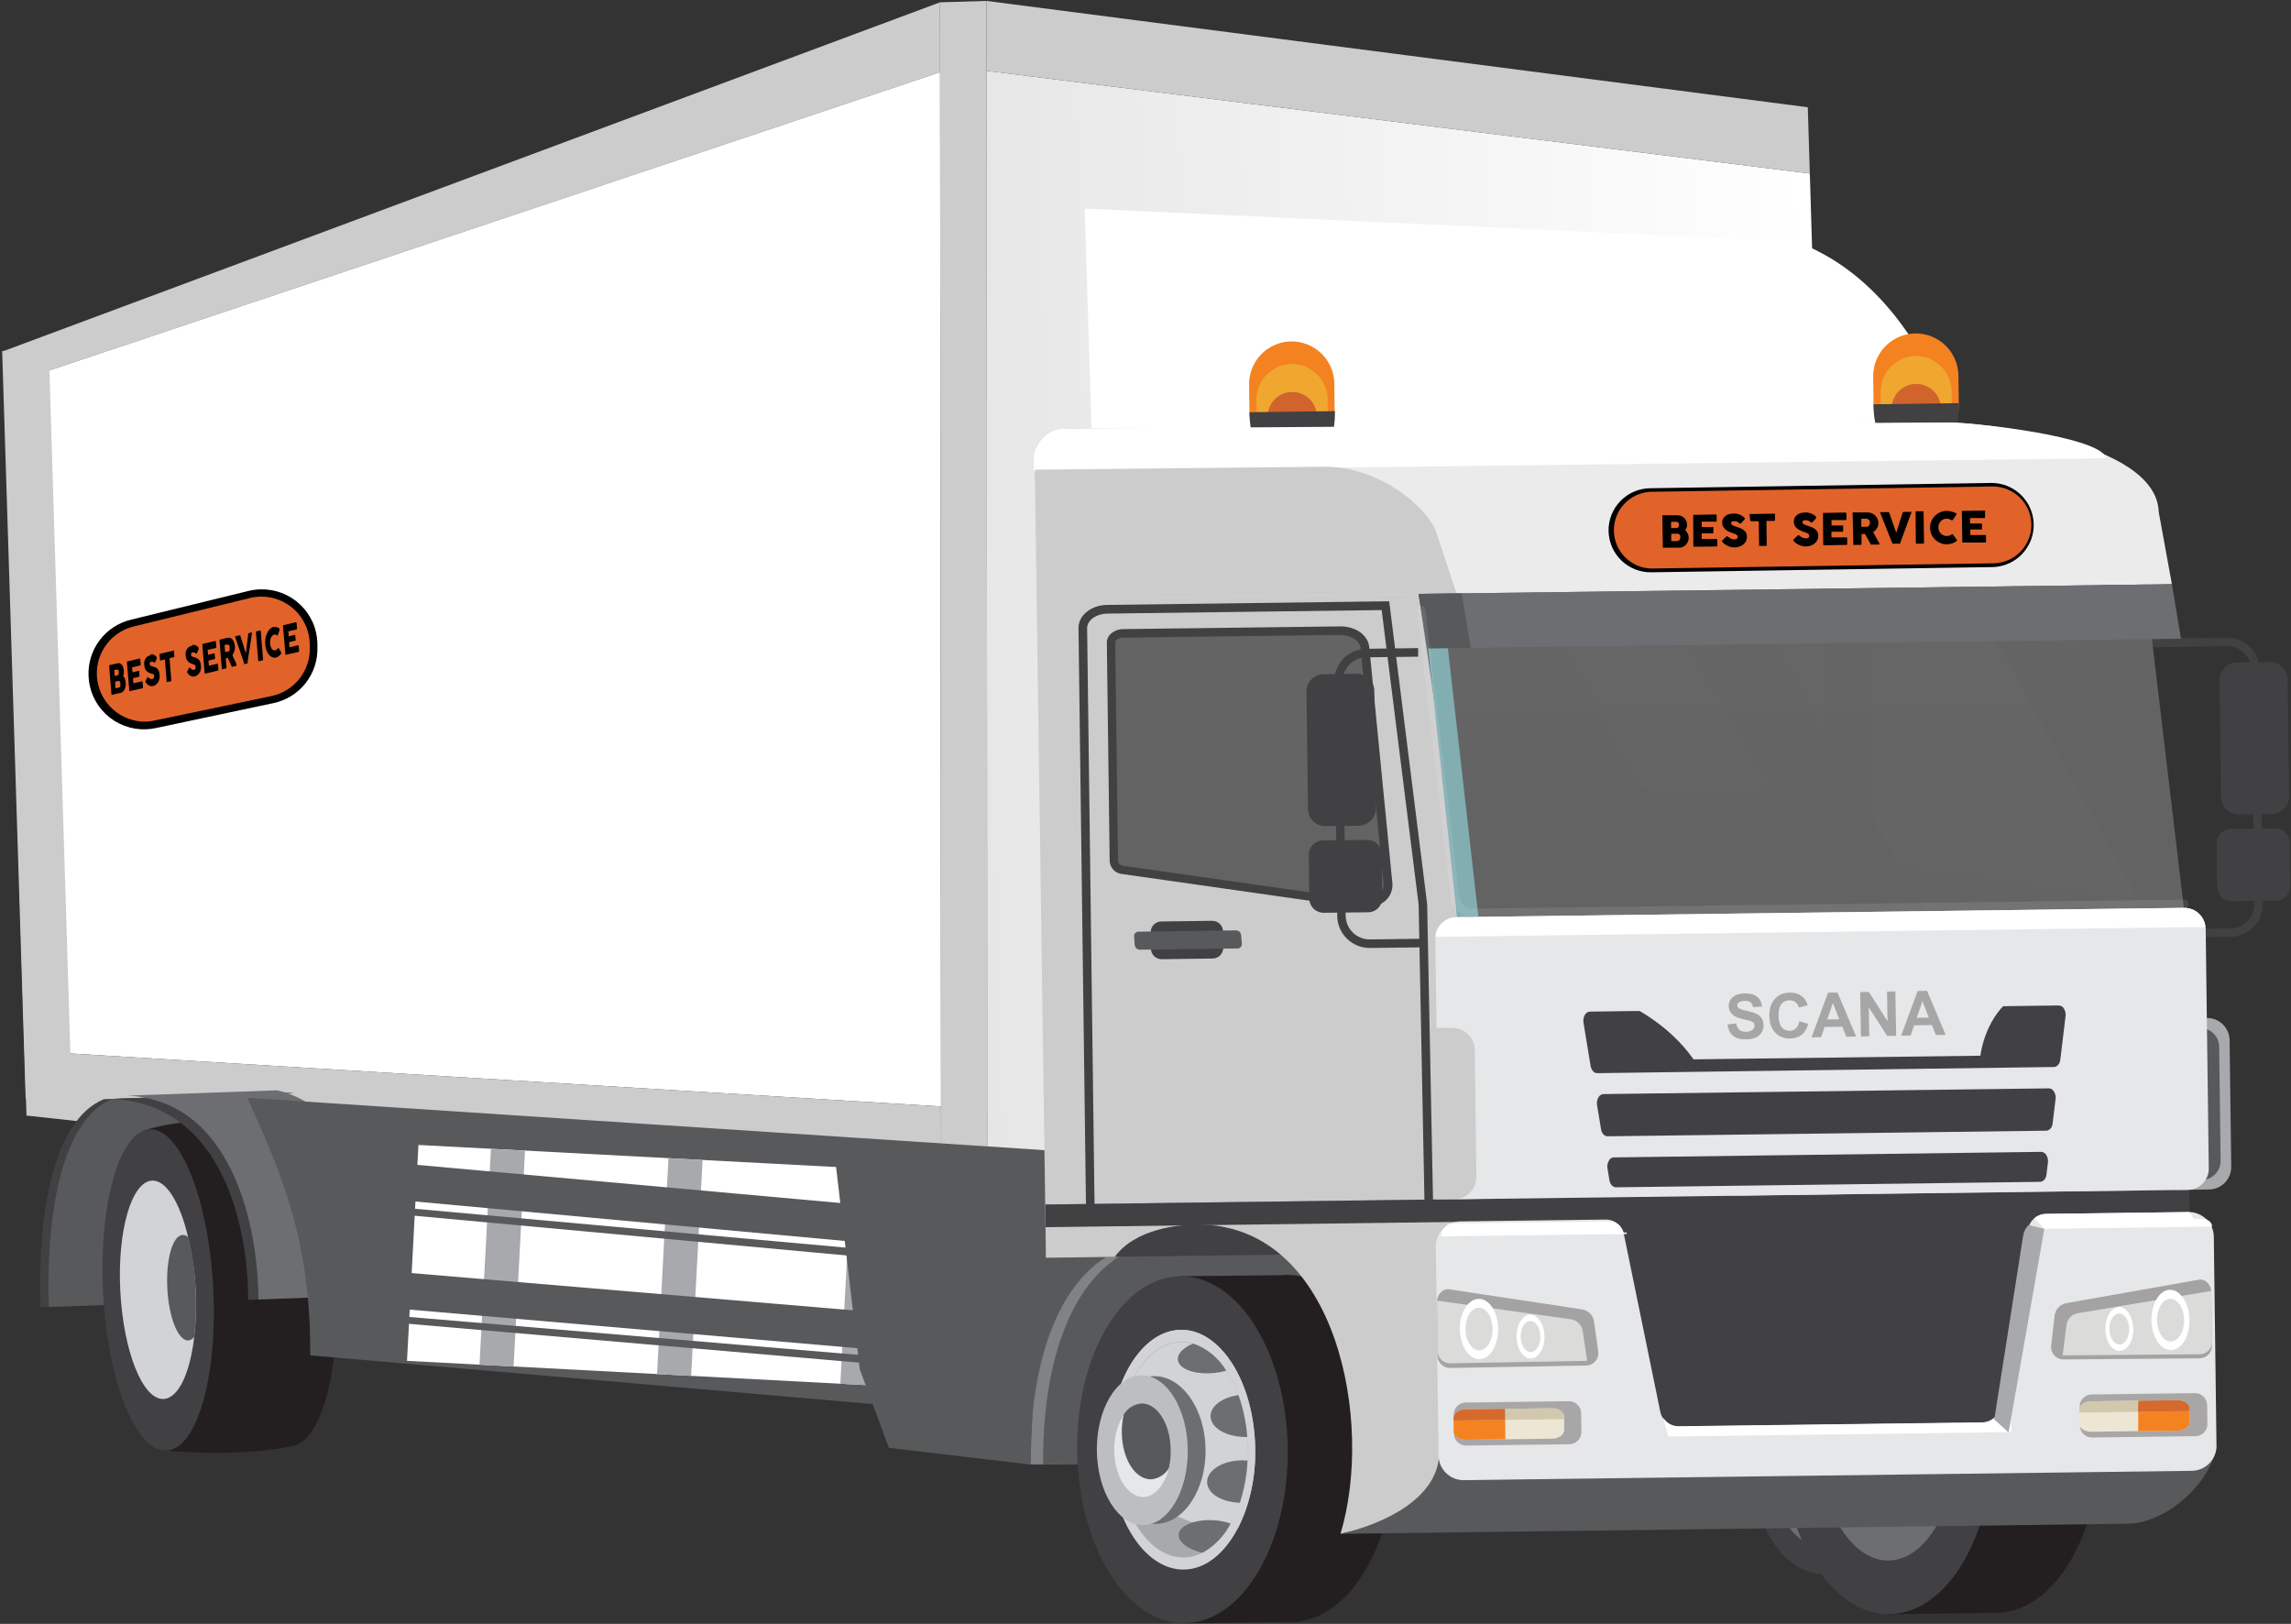 <svg width="927" height="657" viewBox="0 0 927 657" fill="none" xmlns="http://www.w3.org/2000/svg">
<rect x="0" y="0" width="927" height="657" fill="#333333" stroke="none"/>
<path d="M727.216 593.536C727.216 614.152 737.865 636.858 737.865 636.858H755.895C771.731 636.858 784.549 617.463 784.549 593.536C784.549 569.609 753.701 550.189 737.865 550.189C722.029 550.189 727.216 569.634 727.216 593.536Z" fill="#231F20"/>
<path d="M709.186 593.536C709.186 617.463 722.029 636.858 737.865 636.858C753.7 636.858 766.543 617.463 766.543 593.536C766.543 569.609 753.7 550.189 737.865 550.189C722.029 550.189 709.186 569.634 709.186 593.536Z" fill="#414042"/>
<path d="M716.618 593.536C716.618 611.562 726.294 626.177 738.214 626.177C750.135 626.177 759.811 611.562 759.811 593.536C759.811 575.51 750.16 560.895 738.214 560.895C726.269 560.895 716.618 575.56 716.618 593.536Z" fill="#6D6E71"/>
<path d="M849.638 235.33L874.052 605.96H514.345L489.956 235.33H849.638Z" fill="#A7A9AC"/>
<path d="M631.828 605.985H543.348C541.478 598.018 535.867 541.25 585.444 541.25C630.507 541.25 633.823 593.013 631.828 605.985Z" fill="#231F20"/>
<path d="M380.352 0.941L380.377 29.225L1.742 155.98L1.318 142.087L380.352 0.941Z" fill="url(#paint0_linear)"/>
<path d="M380.377 29.225L380.776 447.659L9.922 425.102L1.742 155.98L380.377 29.225Z" fill="url(#paint1_linear)"/>
<path d="M58.835 293.677C53.642 293.813 48.581 292.029 44.625 288.668C40.669 285.306 38.096 280.603 37.4 275.463C36.704 270.323 37.935 265.108 40.855 260.818C43.776 256.529 48.181 253.468 53.224 252.222L100.756 240.595C102.203 240.248 103.682 240.048 105.17 239.998C110.743 239.843 116.149 241.9 120.207 245.717C124.264 249.534 126.64 254.801 126.816 260.364V261.908C126.965 266.835 125.376 271.658 122.327 275.534C119.278 279.411 114.962 282.096 110.133 283.121L62.551 293.13C61.33 293.417 60.087 293.6 58.835 293.677V293.677Z" fill="#E1632A"/>
<path d="M46.74 278.539L46.541 275.825L47.887 275.502H48.212L48.486 275.751C48.567 275.876 48.634 276.009 48.685 276.149C48.709 276.306 48.709 276.465 48.685 276.622C48.722 276.794 48.722 276.973 48.685 277.145C48.7 277.302 48.7 277.461 48.685 277.618C48.641 277.758 48.564 277.886 48.461 277.992L48.162 278.166L46.79 278.49L46.74 278.539ZM46.391 273.51L46.217 271.145L47.314 270.896H47.588L47.862 271.095C47.94 271.2 47.999 271.318 48.037 271.443C48.054 271.584 48.054 271.726 48.037 271.867C48.062 272.032 48.062 272.2 48.037 272.365C48.051 272.497 48.051 272.631 48.037 272.763L47.788 273.062L47.488 273.236L46.391 273.485V273.51ZM47.738 268.331L44.321 269.103L44.172 269.252V269.551L45.094 280.88V281.129H45.244L48.985 280.257C49.3 280.184 49.586 280.019 49.808 279.784C50.077 279.499 50.296 279.171 50.456 278.813C50.637 278.406 50.771 277.98 50.855 277.543C50.918 277.064 50.918 276.579 50.855 276.099C50.827 275.579 50.718 275.067 50.531 274.581C50.372 274.166 50.135 273.785 49.833 273.46C49.962 273.131 50.054 272.789 50.107 272.439C50.144 272.05 50.144 271.658 50.107 271.269C50.059 270.813 49.967 270.363 49.833 269.925C49.688 269.568 49.495 269.233 49.259 268.929C49.055 268.675 48.789 268.477 48.486 268.356C48.227 268.269 47.947 268.269 47.688 268.356" fill="black"/>
<path d="M56.541 266.414L51.553 267.609L51.379 267.759V268.033L52.301 279.361V279.635H52.476L57.688 278.44C57.688 278.44 57.863 278.44 57.863 278.166V278.017L57.688 275.975C57.688 275.726 57.688 275.626 57.439 275.651L53.972 276.448L53.798 274.381L56.291 273.784L56.441 273.635V273.386L56.291 271.643V271.419H56.117L53.623 272.016L53.449 269.999L56.765 269.228L56.94 269.078V268.779L56.765 266.788V266.514H56.566" fill="black"/>
<path d="M60.955 265.144H60.755C60.363 265.243 59.991 265.412 59.658 265.642C59.334 265.891 59.056 266.195 58.835 266.539C58.63 266.905 58.479 267.299 58.386 267.709C58.31 268.179 58.31 268.658 58.386 269.128C58.411 269.561 58.495 269.988 58.636 270.398C58.764 270.742 58.949 271.062 59.184 271.344C59.426 271.621 59.713 271.857 60.032 272.041C60.397 272.246 60.781 272.413 61.179 272.539H61.504L61.903 272.713C62.022 272.791 62.13 272.883 62.227 272.987C62.324 273.107 62.377 273.256 62.376 273.411C62.389 273.56 62.389 273.71 62.376 273.859C62.35 273.996 62.308 274.129 62.252 274.257L62.002 274.581C61.861 274.658 61.71 274.716 61.553 274.755V274.755C61.398 274.79 61.236 274.79 61.08 274.755C60.882 274.685 60.697 274.584 60.531 274.456L60.057 274.257L59.808 273.983V273.859L59.633 274.033L58.86 275.577V275.925C58.896 276.024 58.946 276.116 59.01 276.199V276.199L59.284 276.498C59.389 276.648 59.515 276.782 59.658 276.896C59.993 277.186 60.383 277.407 60.805 277.544C61.148 277.642 61.511 277.642 61.853 277.544H61.977C62.398 277.454 62.791 277.266 63.124 276.996C63.891 276.371 64.398 275.483 64.546 274.506C64.636 273.945 64.636 273.374 64.546 272.813C64.525 272.335 64.424 271.863 64.247 271.419C64.107 271.084 63.904 270.78 63.648 270.522C63.395 270.298 63.109 270.113 62.8 269.975C62.45 269.836 62.092 269.72 61.728 269.626L61.204 269.452C61.079 269.414 60.961 269.355 60.855 269.277L60.606 269.004C60.566 268.891 60.566 268.768 60.606 268.655C60.579 268.515 60.579 268.372 60.606 268.232L60.755 267.933L61.005 267.734H61.329H61.653H61.977L62.277 267.933L62.526 268.182H62.551L62.725 268.008L63.399 266.514V266.29V266.066V265.842L63.174 265.568L62.875 265.319L62.501 265.045C62.236 264.877 61.939 264.766 61.628 264.721C61.39 264.671 61.144 264.671 60.905 264.721" fill="black"/>
<path d="M70.257 263.227L64.746 264.522L64.571 264.646V264.92L64.746 266.962C64.713 267.05 64.713 267.147 64.746 267.236H64.945L66.716 266.812L67.439 275.726V275.975H67.614L69.135 275.626L69.309 275.452V275.178L68.586 266.29L70.357 265.866L70.531 265.692V265.393L70.382 263.377V263.128H70.207" fill="black"/>
<path d="M77.763 261.31H77.514C77.113 261.384 76.736 261.555 76.417 261.808C76.089 262.035 75.816 262.333 75.619 262.68C75.395 263.04 75.235 263.436 75.145 263.85C75.069 264.32 75.069 264.799 75.145 265.269C75.182 265.7 75.266 266.126 75.394 266.539C75.531 266.884 75.725 267.204 75.968 267.485C76.195 267.768 76.474 268.004 76.791 268.182C77.151 268.388 77.537 268.547 77.938 268.655L78.262 268.779L78.661 268.954C78.785 269.025 78.895 269.117 78.985 269.228C79.071 269.353 79.123 269.499 79.135 269.651C79.147 269.8 79.147 269.95 79.135 270.099C79.16 270.231 79.16 270.366 79.135 270.497L78.886 270.821L78.462 270.995C78.297 271.032 78.127 271.032 77.963 270.995C77.763 270.93 77.577 270.829 77.414 270.697C77.292 270.595 77.176 270.487 77.065 270.373L76.841 270.124L76.691 270L76.541 270.149L75.743 271.693V272.041C75.761 272.154 75.813 272.258 75.893 272.34V272.34L76.142 272.639C76.247 272.789 76.373 272.923 76.516 273.037C76.861 273.313 77.249 273.532 77.664 273.684C78.006 273.783 78.369 273.783 78.711 273.684V273.684C79.135 273.585 79.535 273.398 79.883 273.137C80.231 272.859 80.526 272.522 80.756 272.141C81.015 271.712 81.193 271.239 81.28 270.746C81.368 270.194 81.368 269.631 81.28 269.078C81.245 268.599 81.136 268.129 80.955 267.684C80.824 267.345 80.62 267.039 80.357 266.788C80.112 266.547 79.824 266.353 79.509 266.215L78.437 265.842C78.266 265.807 78.099 265.757 77.938 265.692L77.539 265.518L77.314 265.244C77.283 265.122 77.283 264.993 77.314 264.871C77.289 264.739 77.289 264.604 77.314 264.472L77.489 264.173L77.738 263.974H78.038H78.362H78.686L78.985 264.198L79.235 264.422H79.384H79.534L79.684 264.223L80.357 262.729V262.505V262.281V262.057L80.132 261.783L79.833 261.534L79.484 261.26C79.203 261.101 78.901 260.984 78.586 260.912C78.347 260.874 78.103 260.874 77.863 260.912" fill="black"/>
<path d="M87.04 259.343L82.053 260.513L81.878 260.663V260.937L82.801 272.29V272.539H82.975L88.163 271.319C88.312 271.319 88.362 271.319 88.362 271.045V270.896L88.213 268.854C88.213 268.63 88.213 268.505 87.963 268.53L84.522 269.327L84.347 267.261L86.841 266.663L87.016 266.514V266.29L86.866 264.547V264.323H86.691L84.197 264.945L84.023 262.928L87.365 262.157L87.539 261.982V261.708L87.365 259.692V259.418H87.165" fill="black"/>
<path d="M91.105 263.949L90.856 260.986L91.579 260.812H91.853H92.128C92.233 260.776 92.347 260.776 92.452 260.812C92.561 260.884 92.655 260.977 92.726 261.086C92.808 261.22 92.874 261.362 92.926 261.509C92.94 261.667 92.94 261.825 92.926 261.982C92.95 262.156 92.95 262.332 92.926 262.505C92.949 262.662 92.949 262.821 92.926 262.978C92.876 263.123 92.8 263.258 92.701 263.377C92.613 263.473 92.513 263.556 92.402 263.626H92.252H92.078L91.13 263.825L91.105 263.949ZM92.302 257.999L89.01 258.77L88.836 258.92V259.194L89.734 270.547V270.796H89.908L91.43 270.448C91.579 270.448 91.654 270.273 91.629 270.024L91.355 266.364L92.178 266.165L93.724 269.601V269.8H93.898L95.669 269.377V269.153V268.904V268.68L94.023 265.045C94.201 264.818 94.359 264.576 94.497 264.323C94.635 264.036 94.743 263.735 94.821 263.426C94.928 263.104 94.995 262.769 95.021 262.43C95.07 262.075 95.07 261.715 95.021 261.36C94.993 260.858 94.893 260.363 94.721 259.891C94.563 259.479 94.344 259.093 94.073 258.746C93.833 258.458 93.524 258.236 93.175 258.098C92.869 257.986 92.533 257.986 92.228 258.098" fill="black"/>
<path d="M102.302 255.783L100.681 256.156C100.607 256.186 100.543 256.238 100.499 256.304C100.455 256.371 100.431 256.45 100.432 256.53C100.432 257.177 100.257 257.824 100.183 258.472L99.958 260.414L99.734 262.356C99.734 263.003 99.559 263.65 99.459 264.298L97.29 257.277C97.29 257.077 97.14 257.003 97.015 257.028L95.344 257.401C95.22 257.401 95.17 257.401 95.17 257.675V257.799L98.711 268.107V268.406V268.68H98.936L100.208 268.381V268.157V267.883V267.609L101.978 256.081V255.907H101.804" fill="black"/>
<path d="M105.195 255.111L103.699 255.459L103.55 255.609V255.882L104.472 267.236C104.472 267.452 104.547 267.551 104.697 267.535L106.218 267.186C106.367 267.186 106.442 266.987 106.442 266.763L105.52 255.409V255.16H105.345" fill="black"/>
<path d="M110.906 253.616H110.732C110.366 253.712 110.019 253.873 109.709 254.09C109.369 254.325 109.066 254.61 108.812 254.936C108.53 255.286 108.296 255.671 108.113 256.081C107.891 256.527 107.716 256.994 107.59 257.476C107.448 257.997 107.356 258.53 107.315 259.069C107.265 259.632 107.265 260.199 107.315 260.762C107.356 261.307 107.439 261.848 107.565 262.38C107.705 262.857 107.88 263.323 108.088 263.775C108.285 264.167 108.528 264.535 108.812 264.87C109.058 265.18 109.353 265.449 109.684 265.667C109.991 265.857 110.329 265.992 110.682 266.065C110.993 266.14 111.318 266.14 111.63 266.065V266.065C112.053 265.985 112.448 265.796 112.777 265.518C113.164 265.226 113.501 264.872 113.774 264.472V264.248V263.949L112.727 262.156V262.032L112.552 262.156C112.405 262.378 112.229 262.579 112.029 262.754C111.84 262.896 111.63 263.005 111.405 263.078V263.078C111.172 263.163 110.915 263.163 110.682 263.078C110.415 262.965 110.183 262.785 110.009 262.555C109.806 262.263 109.647 261.945 109.535 261.609C109.266 260.807 109.197 259.953 109.335 259.119C109.393 258.736 109.494 258.36 109.634 257.998C109.784 257.698 109.978 257.421 110.208 257.177C110.408 256.962 110.669 256.814 110.956 256.754V256.754C111.154 256.716 111.357 256.716 111.555 256.754C111.769 256.826 111.965 256.945 112.128 257.102H112.428V256.903L113.151 254.762V254.438L113.001 254.264C112.674 254.013 112.301 253.827 111.904 253.716C111.576 253.64 111.235 253.64 110.906 253.716" fill="black"/>
<path d="M119.684 251.749L114.697 252.944L114.522 253.069V253.343L115.47 264.696V264.945H115.619L120.832 263.75C120.832 263.75 121.031 263.626 121.031 263.451L120.856 261.385C120.856 261.136 120.856 261.036 120.607 261.061L117.141 261.883L116.991 259.791L119.485 259.194L119.635 259.044V258.82L119.485 257.077V256.853H119.335L116.841 257.451L116.667 255.434L120.009 254.662L120.183 254.488V254.214L120.034 252.197V251.948H119.859" fill="black"/>
<path d="M105.22 241.392C110.402 241.251 115.429 243.166 119.201 246.717C122.973 250.268 125.182 255.166 125.345 260.339V261.883C125.5 266.452 124.041 270.931 121.224 274.535C118.407 278.14 114.41 280.641 109.933 281.602L62.351 291.561C61.195 291.814 60.018 291.956 58.835 291.985C54.089 292.004 49.497 290.301 45.915 287.194C42.332 284.086 40.002 279.784 39.359 275.09C38.715 270.395 39.802 265.627 42.417 261.672C45.032 257.718 48.996 254.846 53.573 253.592L101.105 241.965C102.452 241.626 103.832 241.434 105.22 241.392V241.392ZM105.22 238.454C103.63 238.5 102.05 238.717 100.507 239.101L52.974 250.729C47.955 251.94 43.507 254.843 40.381 258.948C37.256 263.053 35.644 268.108 35.817 273.261V273.261C35.894 276.215 36.556 279.124 37.764 281.822C38.972 284.519 40.703 286.952 42.856 288.979C45.009 291.006 47.543 292.588 50.311 293.634C53.079 294.679 56.027 295.168 58.985 295.072C60.343 295.026 61.695 294.859 63.025 294.574L110.582 284.49C115.757 283.414 120.385 280.549 123.652 276.4C126.918 272.25 128.613 267.083 128.437 261.808V260.265C128.36 257.311 127.698 254.401 126.49 251.704C125.282 249.007 123.552 246.574 121.398 244.547C119.245 242.52 116.712 240.938 113.944 239.892C111.176 238.847 108.228 238.358 105.27 238.454H105.22Z" fill="black"/>
<path d="M399.18 0.368L399.23 28.677L399.48 491.032L380.826 491.878L380.776 447.659L380.377 29.225L380.352 0.941L399.18 0.368Z" fill="url(#paint2_linear)"/>
<path d="M19.686 141.093L20.257 158.547L29.025 443.627L10.395 444.706L9.53 417.442L1.423 159.448L0.877 142.009L19.686 141.093Z" fill="url(#paint3_linear)"/>
<path d="M380.776 447.66L380.825 491.878L10.719 451.344L9.921 425.102L380.776 447.66Z" fill="url(#paint4_linear)"/>
<path d="M732.304 70.207L744.873 483.437L399.48 491.031L399.23 28.677L732.304 70.207Z" fill="url(#paint5_linear)"/>
<path d="M800.559 211.03C800.559 211.03 789.412 120.999 726.618 97.694L438.907 84.374L442.947 216.632L800.559 211.03Z" fill="white"/>
<path d="M731.481 43.392L732.304 70.207L399.231 28.677L399.181 0.368L731.481 43.392Z" fill="url(#paint6_linear)"/>
<path fill-rule="evenodd" clip-rule="evenodd" d="M42.041 444.721L115.783 442.107C83.738 446.912 80.172 498.7 81.843 526.56L16.355 528.801C15.108 492.102 21.193 453.286 42.041 444.721Z" fill="#414042"/>
<path fill-rule="evenodd" clip-rule="evenodd" d="M45.458 444.597L119.2 441.982C87.155 446.788 83.539 498.575 85.26 526.436L19.772 528.801C18.525 492.002 24.71 453.161 45.458 444.597Z" fill="#58595B"/>
<path fill-rule="evenodd" clip-rule="evenodd" d="M135.909 519.49C137.954 555.393 129.549 584.847 117.18 585.245C104.811 585.644 93.215 556.887 91.319 521.009C89.424 485.131 97.828 455.677 110.073 455.253C122.317 454.83 133.839 483.612 135.909 519.49Z" fill="#231F20"/>
<path fill-rule="evenodd" clip-rule="evenodd" d="M67.254 586.913C67.254 586.913 96.132 589.752 117.13 585.245L110.022 455.253C110.022 455.253 80.296 450.075 58.351 457.395L67.254 586.913Z" fill="#231F20"/>
<path fill-rule="evenodd" clip-rule="evenodd" d="M86.282 521.158C88.152 557.061 79.623 586.49 67.254 586.913C54.885 587.336 43.413 558.679 41.692 522.677C39.972 486.674 48.451 457.344 60.695 456.921C72.94 456.498 84.386 485.28 86.282 521.158Z" fill="#414042"/>
<path fill-rule="evenodd" clip-rule="evenodd" d="M79.125 521.332C79.502 527.842 79.327 534.372 78.601 540.852C76.88 555.592 72.217 565.75 66.132 566.024C57.728 566.323 49.947 546.778 48.675 522.353C47.403 497.928 53.264 477.935 61.593 477.661C67.404 477.462 72.915 486.849 76.182 500.767C77.765 507.522 78.75 514.404 79.125 521.332Z" fill="#D1D3D4"/>
<path fill-rule="evenodd" clip-rule="evenodd" d="M79.125 521.332C79.502 527.842 79.327 534.372 78.601 540.852C78.32 541.268 77.951 541.617 77.52 541.875C77.089 542.133 76.607 542.294 76.107 542.346C72.042 542.346 68.301 533.034 67.703 521.233C67.104 509.431 69.873 499.796 73.913 499.646C74.382 499.656 74.845 499.76 75.274 499.953C75.703 500.145 76.088 500.422 76.406 500.767C77.914 507.529 78.823 514.411 79.125 521.332Z" fill="#58595B"/>
<path fill-rule="evenodd" clip-rule="evenodd" d="M103.29 442.555L45.084 444.622C90.871 446.639 100.397 497.978 100.447 525.889L146.907 524.245C145.51 487.471 133.415 449.303 103.29 442.555Z" fill="#414042"/>
<path fill-rule="evenodd" clip-rule="evenodd" d="M112.167 441.136L51.593 443.277C94.661 445.468 104.487 497.455 104.561 525.739L155.859 523.822C154.413 486.674 142.268 447.983 112.167 441.136Z" fill="#6D6E71"/>
<path fill-rule="evenodd" clip-rule="evenodd" d="M522.449 138.129C527.022 138.089 531.425 139.858 534.696 143.049C537.967 146.24 539.84 150.593 539.906 155.159L540.056 166.861C540.096 171.422 538.328 175.815 535.137 179.08C531.946 182.345 527.591 184.217 523.023 184.29C518.462 184.291 514.081 182.509 510.818 179.326C507.556 176.144 505.671 171.812 505.566 167.259L505.417 155.532C505.383 150.975 507.154 146.589 510.344 143.33C513.535 140.07 517.885 138.201 522.449 138.129Z" fill="#F58220"/>
<path fill-rule="evenodd" clip-rule="evenodd" d="M522.599 147.291C526.418 147.251 530.098 148.721 532.836 151.379C535.574 154.038 537.147 157.67 537.213 161.483L537.337 171.268C537.371 175.08 535.892 178.752 533.225 181.481C530.557 184.209 526.916 185.774 523.098 185.833V185.833C519.281 185.873 515.604 184.402 512.87 181.743C510.136 179.083 508.568 175.451 508.509 171.641L508.384 161.856C508.344 158.046 509.817 154.374 512.481 151.645C515.145 148.915 518.782 147.35 522.599 147.291V147.291Z" fill="#F0A72F"/>
<path fill-rule="evenodd" clip-rule="evenodd" d="M522.749 158.595C524.071 158.575 525.384 158.818 526.612 159.309C527.84 159.801 528.957 160.531 529.899 161.458C530.841 162.385 531.59 163.489 532.1 164.708C532.611 165.926 532.874 167.233 532.874 168.554V175.326C532.874 177.946 531.84 180.46 529.996 182.324C528.152 184.189 525.647 185.252 523.023 185.285V185.285C521.711 185.305 520.408 185.066 519.188 184.582C517.969 184.098 516.857 183.379 515.917 182.465C514.976 181.552 514.225 180.462 513.707 179.258C513.189 178.054 512.915 176.76 512.898 175.45V168.678C512.882 167.37 513.123 166.072 513.61 164.857C514.096 163.643 514.817 162.536 515.731 161.599C516.646 160.663 517.737 159.916 518.941 159.4C520.145 158.884 521.439 158.611 522.749 158.595Z" fill="#D1642C"/>
<path fill-rule="evenodd" clip-rule="evenodd" d="M540.13 166.338V167.11C540.33 180.928 532.649 192.331 523.197 192.456C513.696 192.58 505.741 181.376 505.591 167.558V166.786L540.13 166.338Z" fill="#414042"/>
<path fill-rule="evenodd" clip-rule="evenodd" d="M733.825 485.803L99.998 444.149C113.339 473.204 124.188 498.924 125.41 538.761C125.41 541.972 125.559 545.184 125.559 548.371L737.341 601.354L733.825 485.803Z" fill="#58595B"/>
<path fill-rule="evenodd" clip-rule="evenodd" d="M774.973 134.892C779.542 134.852 783.941 136.617 787.212 139.803C790.482 142.989 792.358 147.336 792.43 151.897L792.58 163.624C792.62 168.186 790.851 172.578 787.661 175.843C784.47 179.108 780.115 180.981 775.547 181.053V181.053C770.985 181.054 766.605 179.272 763.342 176.09C760.079 172.907 758.194 168.575 758.09 164.023L757.94 152.296C757.907 147.738 759.678 143.353 762.868 140.093C766.058 136.833 770.409 134.964 774.973 134.892V134.892Z" fill="#F58220"/>
<path fill-rule="evenodd" clip-rule="evenodd" d="M775.073 144.054C778.892 144.014 782.572 145.484 785.31 148.143C788.047 150.801 789.621 154.433 789.686 158.246V168.031C789.753 171.844 788.307 175.529 785.662 178.281C783.018 181.033 779.39 182.629 775.571 182.721V182.721C771.752 182.754 768.075 181.278 765.342 178.614C762.609 175.951 761.042 172.316 760.983 168.504V158.744C760.909 154.933 762.35 151.248 764.991 148.495C767.631 145.742 771.256 144.146 775.073 144.054V144.054Z" fill="#F0A72F"/>
<path fill-rule="evenodd" clip-rule="evenodd" d="M775.222 155.333C776.545 155.313 777.858 155.556 779.085 156.048C780.313 156.54 781.43 157.27 782.373 158.197C783.315 159.123 784.063 160.228 784.574 161.446C785.084 162.664 785.347 163.972 785.347 165.292V172.089C785.363 173.397 785.122 174.696 784.636 175.91C784.149 177.125 783.428 178.232 782.514 179.168C781.599 180.105 780.508 180.852 779.304 181.368C778.1 181.883 776.806 182.157 775.496 182.173C774.174 182.193 772.861 181.95 771.633 181.458C770.405 180.967 769.288 180.236 768.346 179.309C767.404 178.383 766.656 177.278 766.145 176.06C765.634 174.842 765.371 173.534 765.371 172.214V165.442C765.352 164.132 765.591 162.831 766.076 161.613C766.56 160.396 767.281 159.286 768.196 158.347C769.111 157.408 770.203 156.658 771.408 156.141C772.614 155.624 773.91 155.349 775.222 155.333Z" fill="#D1642C"/>
<path fill-rule="evenodd" clip-rule="evenodd" d="M792.604 163.101V163.873C792.779 177.691 785.123 189.094 775.671 189.219C766.17 189.219 758.214 178.139 758.065 164.321V163.574L792.604 163.101Z" fill="#414042"/>
<path fill-rule="evenodd" clip-rule="evenodd" d="M803.576 512.269C805.235 512.106 806.906 512.106 808.564 512.269V512.269C831.008 514.186 849.014 544.487 849.512 581.809C850.011 619.131 832.679 649.93 810.385 652.395V652.544H807.891L764.548 653.092L762.728 512.817L803.576 512.269Z" fill="#231F20"/>
<path fill-rule="evenodd" clip-rule="evenodd" d="M764.524 653.067C741.058 653.366 721.506 622.094 721.007 583.353C720.509 544.612 739.237 512.892 762.704 512.593C786.171 512.295 805.722 543.591 806.221 582.307C806.72 621.024 787.991 652.769 764.524 653.067Z" fill="#414042"/>
<path fill-rule="evenodd" clip-rule="evenodd" d="M764.199 631.381C748.813 631.58 735.969 609.944 735.62 583.228C735.271 556.513 747.541 534.553 763.052 534.354C778.564 534.154 791.307 555.791 791.656 582.506C792.005 609.222 779.611 631.182 764.199 631.381Z" fill="#6D6E71"/>
<path fill-rule="evenodd" clip-rule="evenodd" d="M459.082 503.43L570.58 502.011C521.975 506.518 514.519 561.592 515.915 591.27L416.936 592.54C416.512 553.375 427.435 512.169 459.082 503.43Z" fill="#808285"/>
<path fill-rule="evenodd" clip-rule="evenodd" d="M464.269 503.356L575.767 501.937C527.163 506.443 519.706 561.518 521.078 591.196L422.098 592.466C421.674 553.326 432.672 512.095 464.269 503.356Z" fill="#58595B"/>
<path fill-rule="evenodd" clip-rule="evenodd" d="M518.385 515.929C520.043 515.768 521.714 515.768 523.372 515.929C545.817 517.847 563.822 548.147 564.321 585.469C564.82 622.791 547.488 653.59 525.168 656.055V656.204H522.674L479.307 656.752L477.561 516.353L518.385 515.929Z" fill="#231F20"/>
<path fill-rule="evenodd" clip-rule="evenodd" d="M479.332 656.727C455.865 657.026 436.339 625.754 435.84 587.013C435.341 548.272 454.07 516.627 477.561 516.353C501.053 516.079 520.555 547.351 521.053 586.067C521.552 624.783 502.799 656.428 479.332 656.727Z" fill="#414042"/>
<path fill-rule="evenodd" clip-rule="evenodd" d="M479.057 635.041C462.848 635.265 449.331 613.629 448.982 586.913C448.633 560.198 461.601 538.213 477.811 538.014C494.02 537.815 507.487 559.426 507.886 586.067C508.285 612.708 495.267 634.842 479.057 635.041Z" fill="#D1D3D4"/>
<path fill-rule="evenodd" clip-rule="evenodd" d="M448.982 586.067C448.982 559.675 461.75 538.263 477.81 538.064C493.871 537.864 507.487 559.351 507.886 586.067C508.205 597.265 505.791 608.374 500.853 618.434C490.125 618.048 479.686 614.855 470.583 609.175C461.479 603.494 454.03 595.526 448.982 586.067V586.067Z" fill="#D1D3D4"/>
<path fill-rule="evenodd" clip-rule="evenodd" d="M479.007 630.136C464.418 630.335 452.273 610.89 451.974 586.864C451.675 562.837 463.296 543.118 477.885 542.919C492.474 542.72 504.594 562.165 504.893 586.191C505.192 610.218 493.571 629.962 479.007 630.136Z" fill="#A7A9AC"/>
<path fill-rule="evenodd" clip-rule="evenodd" d="M452.024 588.557V586.988C451.725 562.912 463.321 543.243 477.935 543.043C492.549 542.844 504.644 562.24 504.943 586.316C505.385 597.665 502.546 608.902 496.763 618.683C487.265 618.205 478.078 615.146 470.194 609.837C462.31 604.528 456.027 597.17 452.024 588.557V588.557Z" fill="#D1D3D4"/>
<path fill-rule="evenodd" clip-rule="evenodd" d="M467.71 616.567C456.438 616.691 447.061 603.396 446.862 586.938C446.662 570.481 455.665 556.936 466.937 556.787C478.209 556.637 487.586 569.958 487.81 586.415C488.035 602.873 478.982 616.417 467.71 616.567Z" fill="#6D6E71"/>
<path fill-rule="evenodd" clip-rule="evenodd" d="M502.674 590.847C494.743 590.847 488.384 594.88 488.434 599.611C488.484 604.342 494.319 607.728 501.676 608.001C503.475 602.473 504.523 596.728 504.793 590.922C504.095 590.872 503.397 590.847 502.674 590.847Z" fill="#6D6E71"/>
<path fill-rule="evenodd" clip-rule="evenodd" d="M501.102 564.455C494.618 565.352 489.78 568.862 489.83 572.995C489.83 577.726 496.364 581.486 504.294 581.386H504.668C504.251 575.608 503.051 569.912 501.102 564.455V564.455Z" fill="#6D6E71"/>
<path fill-rule="evenodd" clip-rule="evenodd" d="M482.748 543.591C477.935 545.583 475.466 548.794 477.062 551.583C479.107 555.093 486.813 556.562 494.294 555.044L496.165 554.571C493.126 549.448 488.375 545.56 482.748 543.591V543.591Z" fill="#6D6E71"/>
<path fill-rule="evenodd" clip-rule="evenodd" d="M486.563 628.219C479.581 626.675 475.491 622.816 477.361 619.405C479.232 615.994 486.962 614.077 494.494 615.496C495.668 615.715 496.827 616.014 497.96 616.392C495.408 621.367 491.444 625.48 486.563 628.219V628.219Z" fill="#6D6E71"/>
<path fill-rule="evenodd" clip-rule="evenodd" d="M462.598 617.04C452.473 617.164 444.044 603.669 443.819 586.988C443.595 570.306 451.7 556.563 461.825 556.438C471.95 556.314 480.404 569.808 480.603 586.515C480.803 603.221 472.773 616.915 462.598 617.04Z" fill="#BCBEC0"/>
<path fill-rule="evenodd" clip-rule="evenodd" d="M462.598 605.686C456.263 605.686 450.977 597.32 450.852 586.888C450.727 576.456 455.84 567.866 462.099 567.792C468.358 567.717 473.72 576.157 473.845 586.589C473.97 597.022 468.832 605.611 462.598 605.686Z" fill="#E6E7E8"/>
<path fill-rule="evenodd" clip-rule="evenodd" d="M454.717 572.273C455.48 570.996 456.541 569.922 457.809 569.142C459.076 568.361 460.514 567.898 461.999 567.792C468.359 567.792 473.621 576.132 473.745 586.589C473.795 589.103 473.527 591.612 472.947 594.059C472.176 595.329 471.114 596.398 469.848 597.177C468.582 597.956 467.148 598.424 465.665 598.54C459.306 598.54 454.044 590.2 453.919 579.742C453.859 577.229 454.127 574.718 454.717 572.273Z" fill="#58595B"/>
<path d="M560.897 494.732L447.463 496.194L447.622 508.518L561.056 507.055L560.897 494.732Z" fill="#414042"/>
<path fill-rule="evenodd" clip-rule="evenodd" d="M828.041 487.969L649.26 490.26L667.091 570.879C667.463 572.688 668.456 574.311 669.9 575.466C671.344 576.62 673.146 577.235 674.996 577.203L806.719 575.51C808.598 575.496 810.411 574.815 811.832 573.587C813.254 572.36 814.19 570.667 814.475 568.813L828.041 487.969Z" fill="#414042"/>
<path fill-rule="evenodd" clip-rule="evenodd" d="M422.921 487.372L597.987 485.106V492.874L598.161 506.618L599.458 607.131L542.4 620.575C556.041 575.311 540.929 497.555 486.987 495.488C476.738 495.09 459.231 497.331 451.052 508.51L423.196 508.883L422.921 487.372Z" fill="#CCCCCC"/>
<path fill-rule="evenodd" clip-rule="evenodd" d="M897.07 585.071L582.301 589.129C581.004 606.383 560.53 616.343 542.575 620.575L860.112 616.492C873.853 616.99 893.304 602.947 897.07 585.071Z" fill="#58595B"/>
<path fill-rule="evenodd" clip-rule="evenodd" d="M595.418 485.156L422.921 487.372L418.632 183.791C418.632 177.617 425.291 173.409 433.595 173.309L583.872 173.757L595.418 485.156Z" fill="#CCCCCC"/>
<path d="M872.73 379.414L902.656 379.016C906.135 378.963 909.452 377.538 911.882 375.051C914.312 372.565 915.657 369.219 915.624 365.745L914.402 270.934C914.349 267.454 912.919 264.136 910.424 261.705C907.929 259.275 904.571 257.929 901.085 257.962L871.159 258.361C867.676 258.413 864.355 259.842 861.924 262.334C859.494 264.826 858.152 268.178 858.192 271.656L859.413 366.467C859.436 368.19 859.799 369.892 860.48 371.475C861.162 373.059 862.149 374.492 863.386 375.695C864.623 376.897 866.084 377.844 867.688 378.482C869.291 379.121 871.004 379.437 872.73 379.414ZM901.16 261.448C902.427 261.431 903.685 261.664 904.863 262.133C906.04 262.603 907.113 263.299 908.021 264.182C908.929 265.065 909.653 266.118 910.153 267.281C910.653 268.444 910.919 269.693 910.936 270.959L912.157 365.77C912.191 368.328 911.207 370.795 909.421 372.629C907.635 374.463 905.193 375.516 902.631 375.555L872.706 375.953C870.141 375.98 867.671 374.992 865.834 373.205C863.997 371.418 862.944 368.977 862.905 366.417L861.608 271.681C861.592 270.412 861.826 269.153 862.297 267.974C862.768 266.796 863.467 265.722 864.354 264.813C865.241 263.905 866.298 263.179 867.466 262.679C868.634 262.178 869.889 261.912 871.159 261.896L901.16 261.448Z" fill="#414042"/>
<path d="M885.893 481.355L422.981 487.324L423.1 496.511L886.012 490.541L885.893 481.355Z" fill="#414042"/>
<path fill-rule="evenodd" clip-rule="evenodd" d="M788.29 170.944L475.192 173.807C472.226 173.847 469.398 175.059 467.326 177.178C465.255 179.297 464.111 182.15 464.144 185.111L465.241 241.679L878.815 236.376L873.478 207.17C872.58 177.741 798.564 170.82 788.29 170.944Z" fill="#EBEBEC"/>
<path d="M805.851 196.214L667.56 198.334C658.554 198.473 651.365 205.868 651.503 214.853C651.641 223.838 659.055 231.01 668.061 230.872L806.351 228.751C815.358 228.613 822.547 221.217 822.409 212.232C822.27 203.247 814.857 196.076 805.851 196.214Z" fill="#E1632A"/>
<path d="M672.627 208.789C672.588 208.693 672.588 208.586 672.627 208.49C672.67 208.47 672.717 208.46 672.764 208.46C672.811 208.46 672.858 208.47 672.901 208.49H678.787C679.292 208.467 679.795 208.561 680.258 208.764C680.719 208.936 681.136 209.208 681.48 209.561C681.837 209.896 682.117 210.303 682.303 210.756C682.524 211.214 682.635 211.717 682.627 212.225C682.648 212.647 682.588 213.069 682.452 213.47C682.316 213.838 682.123 214.182 681.879 214.49C682.303 214.879 682.649 215.343 682.901 215.86C683.157 216.397 683.293 216.983 683.3 217.578C683.302 218.099 683.201 218.615 683.001 219.097C682.825 219.57 682.553 220.002 682.203 220.366C681.857 220.74 681.442 221.045 680.981 221.263C680.521 221.479 680.018 221.589 679.51 221.586H673.101C673.012 221.619 672.915 221.619 672.826 221.586C672.79 221.49 672.79 221.384 672.826 221.288L672.627 208.789ZM679.884 217.279C679.907 217.106 679.907 216.93 679.884 216.756C679.808 216.585 679.707 216.425 679.585 216.283C679.457 216.148 679.304 216.038 679.136 215.959C678.955 215.922 678.768 215.922 678.587 215.959H676.243V218.922H678.587C678.778 218.911 678.965 218.86 679.136 218.773C679.293 218.687 679.436 218.578 679.56 218.449C679.684 218.313 679.777 218.152 679.834 217.976C679.904 217.751 679.921 217.512 679.884 217.279V217.279ZM679.335 212.299C679.375 212.136 679.375 211.965 679.335 211.801C679.273 211.651 679.18 211.515 679.061 211.403C678.937 211.275 678.782 211.181 678.612 211.129C678.439 211.091 678.261 211.091 678.088 211.129H676.168V213.619H678.038C678.22 213.647 678.405 213.647 678.587 213.619C678.749 213.564 678.894 213.47 679.011 213.345C679.138 213.231 679.233 213.085 679.285 212.922C679.387 212.686 679.405 212.422 679.335 212.175V212.299Z" fill="black"/>
<path d="M685.121 208.59C685.082 208.494 685.082 208.387 685.121 208.291C685.163 208.269 685.21 208.258 685.258 208.258C685.306 208.258 685.353 208.269 685.395 208.291L694.173 208.141C694.285 208.141 694.393 208.186 694.473 208.265C694.552 208.345 694.597 208.452 694.597 208.565V210.756C694.629 210.853 694.629 210.958 694.597 211.055C694.501 211.091 694.394 211.091 694.298 211.055H688.562V213.246H692.976C693.074 213.216 693.178 213.216 693.275 213.246C693.297 213.288 693.309 213.335 693.309 213.382C693.309 213.43 693.297 213.477 693.275 213.519V215.412C693.3 215.493 693.3 215.579 693.275 215.661C693.196 215.74 693.088 215.785 692.976 215.785H688.537V218.051H694.472C694.527 218.042 694.582 218.047 694.635 218.064C694.687 218.081 694.734 218.11 694.773 218.149C694.812 218.188 694.841 218.235 694.858 218.287C694.875 218.339 694.88 218.395 694.871 218.449V220.665C694.882 220.688 694.888 220.714 694.888 220.74C694.888 220.766 694.882 220.791 694.871 220.814C694.871 220.989 694.722 221.063 694.522 221.088L685.57 221.213C685.518 221.221 685.464 221.216 685.414 221.201C685.364 221.185 685.318 221.158 685.28 221.122C685.241 221.086 685.212 221.042 685.193 220.993C685.174 220.944 685.166 220.892 685.171 220.839L685.121 208.59Z" fill="black"/>
<path d="M698.837 216.881C698.978 216.978 699.112 217.086 699.236 217.204C699.406 217.355 699.589 217.488 699.785 217.603C700.063 217.791 700.364 217.942 700.682 218.051C700.977 218.163 701.291 218.213 701.605 218.2C701.853 218.243 702.106 218.243 702.353 218.2C702.535 218.141 702.704 218.048 702.852 217.926C702.959 217.814 703.036 217.677 703.076 217.528C703.103 217.371 703.103 217.211 703.076 217.055C703.075 216.877 703.004 216.707 702.877 216.582C702.718 216.43 702.543 216.296 702.353 216.183L701.73 215.91L701.156 215.735C700.515 215.524 699.889 215.266 699.286 214.963C698.794 214.714 698.341 214.395 697.939 214.017C697.592 213.693 697.313 213.304 697.116 212.872C696.932 212.43 696.839 211.956 696.842 211.478C696.823 210.963 696.926 210.452 697.141 209.984C697.356 209.522 697.681 209.12 698.089 208.814C698.528 208.469 699.027 208.207 699.56 208.042C700.183 207.857 700.83 207.764 701.48 207.768C702 207.753 702.519 207.804 703.027 207.917C703.542 208.038 704.037 208.231 704.498 208.49L705.072 208.839L705.545 209.187C705.667 209.29 705.776 209.407 705.87 209.536C705.908 209.57 705.939 209.612 705.961 209.66C705.982 209.707 705.994 209.758 705.994 209.81C706.019 209.874 706.019 209.945 705.994 210.009C705.952 210.095 705.893 210.171 705.82 210.233L704.498 211.702C704.461 211.746 704.415 211.782 704.364 211.807C704.312 211.833 704.256 211.848 704.199 211.851C704.125 211.873 704.048 211.873 703.974 211.851L703.75 211.677L703.376 211.353L702.902 211.079L702.378 210.88C702.188 210.856 701.995 210.856 701.805 210.88H701.256C701.1 210.919 700.949 210.977 700.807 211.054C700.685 211.119 700.582 211.213 700.508 211.328C700.456 211.465 700.456 211.615 700.508 211.752C700.496 211.903 700.541 212.054 700.633 212.175C700.727 212.313 700.856 212.425 701.007 212.499L701.63 212.797L702.478 213.071C703.101 213.27 703.7 213.47 704.224 213.694C704.719 213.888 705.181 214.156 705.595 214.49C705.981 214.782 706.296 215.157 706.518 215.586C706.747 216.068 706.867 216.596 706.867 217.13C706.876 217.739 706.748 218.343 706.493 218.897C706.245 219.429 705.878 219.898 705.421 220.267C704.937 220.658 704.388 220.961 703.8 221.163C703.147 221.375 702.466 221.485 701.78 221.487C701.1 221.503 700.424 221.393 699.785 221.163C699.131 220.928 698.511 220.61 697.939 220.217L697.316 219.719L696.942 219.321C696.831 219.232 696.752 219.11 696.717 218.972C696.739 218.836 696.81 218.712 696.917 218.623L698.438 217.154C698.52 217.075 698.624 217.023 698.737 217.005H698.912L698.837 216.881Z" fill="black"/>
<path d="M707.964 208.241C707.943 208.199 707.931 208.152 707.931 208.104C707.931 208.056 707.943 208.009 707.964 207.967C708.062 207.938 708.166 207.938 708.264 207.967L717.79 207.818C717.889 207.796 717.991 207.796 718.089 207.818C718.169 207.897 718.214 208.004 718.214 208.116V210.307C718.205 210.418 718.162 210.522 718.089 210.606C718.058 210.656 718.013 210.696 717.961 210.722C717.908 210.749 717.849 210.76 717.79 210.756H714.748L714.872 220.441C714.907 220.529 714.907 220.627 714.872 220.715C714.839 220.763 714.794 220.802 714.742 220.828C714.69 220.854 714.632 220.866 714.573 220.864H712.079C711.982 220.896 711.877 220.896 711.78 220.864C711.751 220.767 711.751 220.663 711.78 220.565L711.63 210.88H708.588C708.476 210.88 708.368 210.835 708.289 210.756C708.246 210.714 708.213 210.663 708.192 210.607C708.17 210.551 708.161 210.492 708.164 210.432L707.964 208.241Z" fill="black"/>
<path d="M727.79 216.432L728.189 216.781L728.737 217.179C729.015 217.368 729.317 217.519 729.635 217.627C729.932 217.727 730.244 217.778 730.558 217.777C730.805 217.82 731.058 217.82 731.306 217.777C731.488 217.717 731.657 217.624 731.805 217.503C731.911 217.386 731.995 217.251 732.054 217.105C732.068 216.947 732.068 216.789 732.054 216.632C732.047 216.448 731.977 216.272 731.855 216.134L731.331 215.76L730.707 215.486L730.134 215.287C729.484 215.098 728.857 214.839 728.264 214.515C727.767 214.284 727.312 213.973 726.917 213.594C726.577 213.263 726.299 212.876 726.094 212.449C725.912 212.006 725.819 211.533 725.82 211.054C725.815 210.533 725.917 210.016 726.119 209.536C726.341 209.085 726.665 208.693 727.067 208.39C727.509 208.05 728.007 207.789 728.538 207.619C729.161 207.433 729.808 207.341 730.458 207.345C730.978 207.318 731.499 207.368 732.004 207.494C732.515 207.617 733.009 207.801 733.476 208.042L734.049 208.415L734.523 208.764C734.652 208.867 734.769 208.984 734.872 209.112C734.902 209.201 734.902 209.298 734.872 209.386C734.895 209.451 734.895 209.521 734.872 209.585C734.83 209.671 734.77 209.748 734.697 209.81L733.376 211.279C733.339 211.322 733.293 211.358 733.242 211.384C733.19 211.41 733.134 211.425 733.077 211.428H732.852L732.628 211.254L732.229 210.955L731.755 210.681L731.231 210.482C731.041 210.458 730.848 210.458 730.658 210.482H730.109C729.954 210.513 729.803 210.563 729.66 210.631C729.537 210.704 729.434 210.807 729.361 210.93C729.321 211.068 729.321 211.215 729.361 211.353C729.351 211.505 729.396 211.654 729.485 211.776C729.58 211.915 729.709 212.026 729.86 212.1L730.483 212.399L731.331 212.673C731.954 212.872 732.553 213.071 733.077 213.295C733.572 213.489 734.034 213.758 734.448 214.092C734.839 214.378 735.156 214.754 735.371 215.187C735.611 215.666 735.731 216.196 735.72 216.731C735.729 217.341 735.601 217.945 735.346 218.499C735.097 219.031 734.731 219.499 734.274 219.868C733.79 220.259 733.241 220.562 732.653 220.765C732 220.977 731.319 221.086 730.633 221.088C729.954 221.092 729.28 220.983 728.638 220.765C727.984 220.53 727.364 220.212 726.792 219.818C726.576 219.663 726.368 219.497 726.169 219.321L725.795 218.922C725.688 218.834 725.617 218.71 725.595 218.574C725.595 218.574 725.595 218.349 725.77 218.225L727.291 216.756C727.373 216.676 727.477 216.624 727.59 216.607H727.765L727.79 216.432Z" fill="black"/>
<path d="M737.64 207.818C737.602 207.722 737.602 207.615 737.64 207.519C737.683 207.497 737.73 207.486 737.778 207.486C737.825 207.486 737.872 207.497 737.915 207.519L746.693 207.37C746.806 207.37 746.913 207.414 746.993 207.494C747.073 207.573 747.117 207.681 747.117 207.793V209.984C747.152 210.072 747.152 210.17 747.117 210.258C747.084 210.306 747.039 210.344 746.987 210.371C746.934 210.397 746.876 210.409 746.818 210.407H741.082V212.598H745.496C745.594 212.569 745.698 212.569 745.795 212.598C745.817 212.64 745.829 212.687 745.829 212.735C745.829 212.783 745.817 212.83 745.795 212.872V214.764C745.82 214.845 745.82 214.932 745.795 215.013C745.716 215.093 745.608 215.137 745.496 215.138H741.057V217.403H746.992C747.267 217.403 747.391 217.528 747.416 217.802V220.068C747.434 220.116 747.434 220.169 747.416 220.217C747.416 220.391 747.267 220.466 747.067 220.466L738.114 220.615C738.062 220.623 738.009 220.619 737.959 220.603C737.909 220.587 737.863 220.561 737.824 220.525C737.786 220.489 737.756 220.445 737.737 220.396C737.719 220.347 737.711 220.294 737.715 220.242L737.64 207.818Z" fill="black"/>
<path d="M749.611 207.619C749.582 207.521 749.582 207.417 749.611 207.32C749.709 207.292 749.812 207.292 749.91 207.32H755.621C756.211 207.309 756.796 207.419 757.342 207.643C757.856 207.859 758.329 208.162 758.738 208.54C759.139 208.922 759.461 209.379 759.686 209.884C759.936 210.405 760.064 210.975 760.06 211.552C760.063 211.939 760.013 212.325 759.91 212.698C759.81 213.054 759.668 213.396 759.486 213.719C759.296 214.04 759.061 214.334 758.788 214.59C758.538 214.862 758.242 215.089 757.915 215.262L760.26 219.495C760.308 219.6 760.367 219.7 760.434 219.794C760.452 219.892 760.452 219.994 760.434 220.092C760.45 220.128 760.458 220.166 760.458 220.204C760.458 220.243 760.45 220.281 760.434 220.317C760.353 220.345 760.265 220.345 760.185 220.317H757.142C757.142 220.317 756.968 220.317 756.868 220.317C756.839 220.236 756.839 220.148 756.868 220.068L754.648 216.059H753.227V220.068C753.227 220.317 753.227 220.441 752.828 220.441H750.209C750.113 220.48 750.006 220.48 749.91 220.441C749.888 220.399 749.877 220.352 749.877 220.304C749.877 220.256 749.888 220.209 749.91 220.167L749.611 207.619ZM756.594 211.453C756.62 211.271 756.62 211.087 756.594 210.905C756.518 210.734 756.417 210.574 756.294 210.432C756.178 210.282 756.034 210.156 755.87 210.059C755.701 209.964 755.515 209.904 755.322 209.884H753.152V213.146H755.347C755.542 213.121 755.73 213.053 755.895 212.947C756.059 212.85 756.203 212.723 756.319 212.573C756.422 212.427 756.506 212.268 756.569 212.1C756.609 211.895 756.617 211.685 756.594 211.478V211.453Z" fill="black"/>
<path d="M765.846 220.067C765.778 219.965 765.72 219.857 765.671 219.744L765.522 219.395L760.808 207.594V207.444C760.808 207.27 760.933 207.195 761.132 207.195H764C764.101 207.191 764.199 207.221 764.281 207.28C764.362 207.338 764.421 207.423 764.449 207.519L767.267 215.536C767.517 214.855 767.741 214.183 767.941 213.519C768.165 212.847 768.365 212.175 768.564 211.503C768.764 210.83 768.988 210.133 769.187 209.461L769.861 207.444C769.893 207.343 769.956 207.255 770.041 207.193C770.126 207.13 770.229 207.096 770.335 207.096H773.128C773.225 207.063 773.33 207.063 773.427 207.096C773.441 207.127 773.448 207.161 773.448 207.195C773.448 207.23 773.441 207.263 773.427 207.295V207.295L769.038 219.221C769.038 219.221 769.038 219.395 769.038 219.495L768.888 219.769C768.851 219.857 768.791 219.935 768.714 219.993C768.674 220.009 768.632 220.018 768.589 220.018C768.546 220.018 768.504 220.009 768.464 219.993H766.295C766.02 220.067 765.896 220.067 765.846 220.067Z" fill="black"/>
<path d="M775.097 207.245C775.072 207.156 775.072 207.061 775.097 206.971C775.177 206.892 775.284 206.847 775.397 206.847H777.891C777.988 206.815 778.093 206.815 778.19 206.847C778.236 206.876 778.274 206.917 778.3 206.965C778.326 207.012 778.34 207.066 778.339 207.121L778.514 219.57C778.514 219.844 778.389 219.968 778.09 219.968H775.596C775.542 219.977 775.486 219.972 775.434 219.955C775.382 219.938 775.334 219.909 775.295 219.87C775.256 219.831 775.227 219.784 775.21 219.732C775.193 219.679 775.189 219.624 775.197 219.57L775.097 207.245Z" fill="black"/>
<path d="M791.407 207.619C791.494 207.68 791.57 207.756 791.632 207.843C791.656 207.898 791.669 207.957 791.669 208.017C791.669 208.077 791.656 208.137 791.632 208.191L790.16 210.333C790.141 210.374 790.114 210.411 790.079 210.441C790.045 210.471 790.004 210.494 789.961 210.507C789.918 210.527 789.871 210.537 789.824 210.537C789.776 210.537 789.729 210.527 789.686 210.507C789.389 210.3 789.06 210.14 788.714 210.034C788.361 209.914 787.99 209.855 787.617 209.86C787.151 209.857 786.691 209.96 786.27 210.158C785.875 210.335 785.525 210.599 785.247 210.93C784.948 211.254 784.719 211.635 784.574 212.051C784.401 212.486 784.316 212.952 784.325 213.42C784.339 213.88 784.431 214.335 784.599 214.764C784.772 215.17 785.017 215.542 785.322 215.86C785.623 216.164 785.978 216.409 786.37 216.582C786.796 216.761 787.254 216.854 787.716 216.856C788.098 216.84 788.475 216.773 788.839 216.657C789.177 216.528 789.496 216.352 789.786 216.134C789.876 216.107 789.971 216.107 790.06 216.134C790.14 216.176 790.208 216.235 790.26 216.308L791.806 218.449C791.837 218.498 791.854 218.554 791.854 218.611C791.854 218.669 791.837 218.725 791.806 218.773C791.792 218.823 791.766 218.869 791.732 218.908C791.697 218.946 791.655 218.977 791.607 218.997C791.051 219.375 790.447 219.677 789.811 219.893C789.159 220.106 788.477 220.215 787.791 220.217C787.186 220.24 786.581 220.173 785.996 220.018C785.426 219.872 784.88 219.646 784.375 219.346C783.868 219.065 783.399 218.722 782.978 218.325C782.579 217.912 782.22 217.461 781.906 216.98C781.608 216.471 781.373 215.928 781.207 215.362C780.959 214.498 780.884 213.594 780.986 212.701C781.089 211.807 781.368 210.944 781.806 210.158C782.098 209.653 782.45 209.185 782.853 208.764C783.25 208.346 783.703 207.986 784.2 207.693C785.217 207.057 786.391 206.712 787.592 206.698C788.274 206.696 788.954 206.789 789.612 206.971C790.233 207.118 790.835 207.335 791.407 207.619V207.619Z" fill="black"/>
<path d="M793.826 206.996C793.797 206.899 793.797 206.795 793.826 206.697C793.923 206.661 794.029 206.661 794.126 206.697L802.904 206.573C803.016 206.573 803.124 206.618 803.203 206.697C803.242 206.793 803.242 206.9 803.203 206.996V209.187C803.227 209.277 803.227 209.371 803.203 209.461C803.166 209.511 803.116 209.551 803.06 209.577C803.003 209.603 802.941 209.614 802.879 209.61H797.143V211.801H801.557C801.646 211.773 801.742 211.773 801.831 211.801C801.873 211.828 801.906 211.865 801.928 211.909C801.95 211.953 801.959 212.001 801.956 212.05V213.967C801.983 214.048 801.983 214.136 801.956 214.216C801.914 214.238 801.867 214.25 801.819 214.25C801.771 214.25 801.724 214.238 801.682 214.216H797.243V216.482H803.203C803.257 216.474 803.313 216.478 803.365 216.495C803.417 216.512 803.465 216.541 803.504 216.58C803.543 216.619 803.572 216.666 803.589 216.719C803.606 216.771 803.61 216.826 803.602 216.88V219.121C803.602 219.121 803.602 219.121 803.602 219.271C803.602 219.42 803.452 219.52 803.228 219.52H794.275C794.232 219.538 794.185 219.548 794.138 219.548C794.091 219.548 794.044 219.538 794.001 219.52C793.98 219.473 793.97 219.422 793.97 219.37C793.97 219.319 793.98 219.268 794.001 219.221L793.826 206.996Z" fill="black"/>
<path d="M806.744 229.429H806.47L668.163 231.546C665.927 231.58 663.705 231.174 661.625 230.351C659.546 229.528 657.649 228.305 656.043 226.75C652.799 223.61 650.938 219.312 650.869 214.802C650.799 210.292 652.527 205.939 655.672 202.701C658.817 199.462 663.122 197.604 667.64 197.535L805.946 195.394C810.381 195.424 814.629 197.177 817.791 200.282C820.953 203.387 822.779 207.599 822.883 212.025C822.986 216.451 821.36 220.744 818.347 223.993C815.334 227.242 811.173 229.192 806.744 229.429V229.429ZM667.44 199.004C663.465 199.296 659.755 201.1 657.073 204.043C654.391 206.986 652.942 210.844 653.025 214.822C653.108 218.801 654.717 222.595 657.519 225.424C660.322 228.253 664.105 229.9 668.088 230.027L806.395 227.91H806.744C810.871 227.815 814.791 226.086 817.642 223.105C820.492 220.123 822.04 216.134 821.944 212.013C821.848 207.893 820.117 203.979 817.131 201.133C814.144 198.287 810.148 196.742 806.021 196.838L667.714 198.979L667.44 199.004Z" fill="black"/>
<path fill-rule="evenodd" clip-rule="evenodd" d="M788.29 170.944L430.827 173.434C424.667 173.434 418.109 178.737 418.358 185.659V190.638L852.281 185.41C849.937 176.471 797.692 170.82 788.29 170.944Z" fill="white"/>
<path fill-rule="evenodd" clip-rule="evenodd" d="M534.694 188.846L418.857 190.041L419.779 242.326L589.358 240.135L581.229 215.586C578.012 205.527 557.812 188.148 534.694 188.846Z" fill="#CCCCCC"/>
<path fill-rule="evenodd" clip-rule="evenodd" d="M868.092 236.5L573.996 240.285L594.894 383.049L884.925 378.02L868.092 236.5Z" fill="#636363"/>
<g opacity="0.1">
<path opacity="0.1" fill-rule="evenodd" clip-rule="evenodd" d="M737.466 238.193L573.996 240.285L585.667 319.958L714.523 318.29C727.914 318.14 738.762 308.206 738.613 296.23L737.89 241.903C737.88 240.655 737.738 239.411 737.466 238.193V238.193Z" fill="white"/>
</g>
<g opacity="0.1">
<path opacity="0.1" fill-rule="evenodd" clip-rule="evenodd" d="M726.942 238.318L706.842 238.591L727.416 275.814L726.942 238.318ZM728.787 380.734L699.934 381.232L621.653 239.687L670.706 239.04L728.289 343.163L728.787 380.734ZM795.472 237.496L726.867 238.367L727.341 275.864L784.699 379.812L873.179 378.269L795.472 237.496ZM728.139 343.212L748.713 380.435L728.638 380.783L728.139 343.212Z" fill="white"/>
</g>
<g opacity="0.1">
<path opacity="0.1" fill-rule="evenodd" clip-rule="evenodd" d="M758.663 332.432L767.716 348.814L856.171 361.413C858.729 361.889 861.36 361.795 863.877 361.139L803.402 251.787L762.678 252.285C761.404 252.271 760.16 252.673 759.137 253.431C758.694 253.714 758.329 254.105 758.076 254.566C757.823 255.027 757.691 255.544 757.69 256.07L758.663 332.432Z" fill="white"/>
</g>
<g opacity="0.1">
<path opacity="0.1" fill-rule="evenodd" clip-rule="evenodd" d="M868.092 236.5L583.349 240.16L588.71 287.392L873.454 283.732L868.092 236.5Z" fill="white"/>
</g>
<path fill-rule="evenodd" clip-rule="evenodd" d="M885.948 490.384L827.817 491.131C826.029 491.17 824.314 491.846 822.983 493.038C821.651 494.23 820.792 495.859 820.56 497.629L809.362 568.887C809.175 570.694 808.335 572.37 806.999 573.603C805.664 574.835 803.924 575.54 802.106 575.585L679.21 577.153C677.41 577.175 675.662 576.547 674.288 575.385C672.914 574.223 672.005 572.606 671.729 570.829L657.115 499.571C656.802 497.827 655.877 496.25 654.507 495.124C653.136 493.997 651.409 493.394 649.634 493.422L590.755 494.169C588.076 494.266 585.544 495.418 583.713 497.372C581.881 499.327 580.898 501.925 580.979 504.601L582.077 588.706C582.063 591.37 583.103 593.931 584.971 595.834C586.839 597.736 589.384 598.825 592.052 598.864L887.095 595.08C889.772 594.982 892.301 593.83 894.128 591.875C895.956 589.919 896.933 587.321 896.845 584.648L895.773 500.567C895.787 497.926 894.768 495.384 892.933 493.482C891.098 491.58 888.591 490.468 885.948 490.384V490.384Z" fill="#E6E7E8"/>
<path fill-rule="evenodd" clip-rule="evenodd" d="M810.161 563.659L809.363 568.788C809.175 570.594 808.335 572.27 806.999 573.503C805.664 574.736 803.924 575.44 802.106 575.485L679.211 577.054C677.959 577.057 676.728 576.738 675.636 576.127C674.544 575.516 673.628 574.635 672.976 573.568L675.071 581.212L813.752 579.419L813.552 563.609H810.161V563.659Z" fill="white"/>
<path fill-rule="evenodd" clip-rule="evenodd" d="M885.948 490.384L827.817 491.131H827.642C825.988 491.192 824.404 491.816 823.154 492.899L827.194 497.156L895.025 496.285V496.111V495.887V495.762V495.613L894.901 495.389L894.776 495.189V495.04L894.502 494.667L894.377 494.492L894.227 494.318L893.853 493.895H893.728H893.579L893.379 493.745L893.205 493.596L893.005 493.447H892.856L892.457 493.173H892.307H892.083H891.933H891.708H891.484H891.309H891.06H890.836H890.511H890.337H890.112H889.888H889.713H889.464H889.215H888.466H887.718L885.948 490.384ZM656.941 498.7C656.889 498.485 656.813 498.277 656.717 498.078C656.48 497.493 656.17 496.941 655.794 496.434V496.434C655.483 496.004 655.123 495.612 654.722 495.264H654.597C654.051 494.845 653.457 494.494 652.826 494.218H652.577H652.352H651.704H651.455H649.958L591.079 494.965H590.306H589.583H589.334H589.084H588.835H588.611H588.386H588.212H588.087L587.788 495.09H587.563H587.339H587.164H586.965L586.74 495.214H586.591H586.366H586.217L585.817 495.488H585.693L585.493 495.663L584.795 496.434L584.62 496.584L584.396 496.808L583.947 497.281V497.405L583.299 498.302V498.924V499.074L583.174 499.298V499.522V499.671V499.82L583.049 500.045V500.219L658.188 499.248V498.949V498.65L656.941 498.7Z" fill="white"/>
<path fill-rule="evenodd" clip-rule="evenodd" d="M640.008 529.748L586.341 521.631C583.623 521.233 581.353 524.121 581.353 526.909L581.628 548.321C581.614 549.662 582.13 550.955 583.063 551.919C583.996 552.884 585.272 553.443 586.615 553.475L641.753 552.479C642.432 552.48 643.104 552.343 643.728 552.076C644.351 551.809 644.914 551.417 645.381 550.925C645.848 550.434 646.209 549.852 646.443 549.216C646.677 548.58 646.778 547.902 646.741 547.226L644.995 534.777C644.841 533.505 644.266 532.321 643.363 531.41C642.461 530.5 641.28 529.915 640.008 529.748Z" fill="#A4A2A2"/>
<path fill-rule="evenodd" clip-rule="evenodd" d="M836.321 527.208L889.763 517.747C892.481 517.274 894.751 520.013 894.751 522.876L895.025 544.313C895.045 544.985 894.932 545.655 894.691 546.283C894.451 546.912 894.089 547.487 893.625 547.975C893.162 548.463 892.606 548.855 891.991 549.128C891.375 549.401 890.711 549.55 890.037 549.566L834.899 550.014C834.229 550.015 833.566 549.881 832.949 549.62C832.333 549.358 831.775 548.976 831.309 548.495C830.844 548.014 830.48 547.444 830.24 546.82C830 546.195 829.888 545.529 829.912 544.861L831.333 532.412C831.464 531.113 832.026 529.896 832.93 528.953C833.834 528.01 835.027 527.396 836.321 527.208V527.208Z" fill="#A4A2A2"/>
<path fill-rule="evenodd" clip-rule="evenodd" d="M581.453 526.311C581.44 526.494 581.44 526.677 581.453 526.859L581.702 546.778C581.748 548.068 582.293 549.29 583.223 550.186C584.154 551.083 585.397 551.584 586.69 551.583L641.828 550.612H642.152C642.165 550.438 642.165 550.263 642.152 550.089L640.407 538.536C640.243 537.29 639.66 536.136 638.754 535.263C637.848 534.39 636.672 533.85 635.419 533.731L581.752 526.262L581.453 526.311Z" fill="#DBDCDA"/>
<path fill-rule="evenodd" clip-rule="evenodd" d="M894.776 522.278C894.788 522.469 894.788 522.66 894.776 522.851L895.025 542.944C895.025 544.264 894.5 545.531 893.564 546.465C892.629 547.398 891.36 547.923 890.037 547.923L834.874 548.371H834.675C834.663 548.189 834.663 548.006 834.675 547.824L836.121 536.221C836.261 534.948 836.832 533.761 837.738 532.856C838.645 531.951 839.834 531.381 841.109 531.242L894.551 522.328L894.776 522.278Z" fill="#DBDCDA"/>
<path fill-rule="evenodd" clip-rule="evenodd" d="M542.101 255.174L454.518 256.244C453.236 256.226 451.983 256.629 450.952 257.39C450.512 257.674 450.151 258.066 449.902 258.527C449.654 258.988 449.526 259.505 449.531 260.029L450.653 348.541C450.742 349.393 451.11 350.192 451.701 350.814C452.292 351.435 453.072 351.844 453.92 351.977L548.011 365.347C551.231 366.062 554.598 365.694 557.587 364.301C558.84 363.748 559.894 362.828 560.611 361.663C561.328 360.498 561.674 359.143 561.603 357.778L552.375 262.021C551.852 258.087 547.388 255.099 542.101 255.174Z" fill="#636363"/>
<path d="M551.976 367.388C554.228 367.422 556.451 366.883 558.435 365.82C559.996 365.108 561.306 363.944 562.196 362.478C563.085 361.013 563.513 359.315 563.423 357.604L554.046 261.846C553.547 256.867 548.46 253.356 542.175 253.431L454.568 254.526C452.913 254.493 451.296 255.019 449.979 256.02C449.319 256.465 448.78 257.066 448.41 257.77C448.04 258.474 447.851 259.259 447.859 260.054L449.007 348.566C449.115 349.773 449.614 350.911 450.429 351.81C451.243 352.708 452.328 353.317 453.52 353.545L547.761 366.965C549.151 367.228 550.562 367.369 551.976 367.388V367.388ZM454.543 257.987L542.125 256.892C546.54 256.892 550.205 259.157 550.505 262.195L559.856 357.952C559.858 358.975 559.561 359.975 559.003 360.833C558.446 361.69 557.65 362.368 556.714 362.782C554.071 364.036 551.075 364.335 548.235 363.629L454.119 350.259C453.171 349.96 452.373 349.263 452.373 348.516L451.251 259.904C451.266 259.655 451.342 259.414 451.472 259.201C451.603 258.988 451.784 258.811 451.999 258.684C452.744 258.172 453.64 257.927 454.543 257.987V257.987Z" fill="#414042"/>
<g opacity="0.1">
<path opacity="0.1" fill-rule="evenodd" clip-rule="evenodd" d="M540.829 256.493L464.144 257.439L464.693 301.16C464.842 313.136 475.94 322.771 489.332 322.597L556.664 321.75L550.954 263.34C550.58 259.431 546.141 256.443 540.829 256.493Z" fill="white"/>
</g>
<path fill-rule="evenodd" clip-rule="evenodd" d="M918.018 267.896L905.549 268.046C903.681 267.95 901.85 268.59 900.451 269.829C899.051 271.068 898.195 272.806 898.067 274.669L898.691 323.095C898.862 324.948 899.755 326.659 901.178 327.86C902.6 329.062 904.439 329.657 906.297 329.519L918.766 329.344C919.691 329.402 920.619 329.277 921.495 328.976C922.372 328.676 923.181 328.205 923.876 327.593C924.57 326.98 925.137 326.237 925.544 325.405C925.951 324.574 926.19 323.67 926.247 322.747L925.624 274.295C925.453 272.445 924.559 270.736 923.135 269.538C921.712 268.341 919.873 267.751 918.018 267.896V267.896Z" fill="#414042"/>
<path fill-rule="evenodd" clip-rule="evenodd" d="M920.137 335.121L903.08 335.345C901.532 335.27 900.017 335.804 898.86 336.833C897.703 337.862 896.998 339.304 896.895 340.847L897.144 359.297C897.284 360.834 898.024 362.255 899.205 363.252C900.386 364.249 901.912 364.742 903.454 364.625L920.511 364.401C922.059 364.476 923.574 363.941 924.731 362.912C925.888 361.883 926.593 360.442 926.696 358.898L926.447 340.449C926.307 338.911 925.567 337.49 924.386 336.493C923.206 335.496 921.679 335.003 920.137 335.121V335.121Z" fill="#414042"/>
<path d="M892.937 411.875L880.569 412.034C875.542 412.099 871.52 416.22 871.585 421.238L872.247 472.449C872.312 477.468 876.44 481.484 881.467 481.419L893.835 481.259C898.862 481.194 902.884 477.074 902.819 472.055L902.157 420.844C902.092 415.826 897.964 411.81 892.937 411.875Z" fill="#A7A9AC"/>
<path fill-rule="evenodd" clip-rule="evenodd" d="M890.461 415.89L880.486 416.039C878.446 416.167 876.539 417.095 875.18 418.619C873.821 420.144 873.12 422.143 873.229 424.181L873.802 469.594C873.742 471.637 874.496 473.621 875.898 475.11C877.301 476.599 879.238 477.472 881.284 477.537L891.259 477.412C893.299 477.284 895.206 476.357 896.565 474.832C897.924 473.307 898.625 471.309 898.516 469.271L897.943 423.857C898.003 421.811 897.25 419.825 895.848 418.332C894.446 416.839 892.51 415.961 890.461 415.89V415.89Z" fill="#58595B"/>
<path fill-rule="evenodd" clip-rule="evenodd" d="M883.653 367.314L589.383 371.073C587.112 371.08 584.935 371.98 583.324 373.579C581.714 375.177 580.799 377.346 580.78 379.613L582.052 476.889C582.117 479.157 583.08 481.306 584.731 482.865C586.381 484.424 588.583 485.265 590.855 485.205L885.124 481.421C887.395 481.427 889.576 480.535 891.189 478.939C892.802 477.342 893.715 475.173 893.728 472.906L892.481 375.605C892.403 373.339 891.431 371.197 889.778 369.644C888.124 368.091 885.923 367.253 883.653 367.314V367.314Z" fill="#E6E7E8"/>
<path fill-rule="evenodd" clip-rule="evenodd" d="M833.054 406.802L643.325 409.291C642.88 409.32 642.452 409.466 642.083 409.716C641.715 409.965 641.42 410.309 641.23 410.711C640.72 411.663 640.544 412.759 640.731 413.823L643.599 431.251C643.898 432.994 644.995 434.214 646.292 434.189L831.034 431.7C832.356 431.7 833.528 430.405 833.677 428.612L835.772 411.184C835.928 410.122 835.708 409.038 835.149 408.121C834.954 407.733 834.655 407.406 834.285 407.177C833.915 406.948 833.489 406.827 833.054 406.827V406.802ZM825.922 466.034L653.025 468.275C652.584 468.289 652.155 468.427 651.789 468.674C651.423 468.92 651.134 469.265 650.956 469.669C650.427 470.615 650.243 471.714 650.432 472.781L651.205 477.437C651.479 479.18 652.602 480.375 653.898 480.375L825.448 478.159C826.77 478.159 827.942 476.864 828.066 475.097L828.64 470.416C828.79 469.354 828.57 468.273 828.016 467.353C827.813 466.97 827.512 466.647 827.145 466.415C826.777 466.184 826.356 466.052 825.922 466.034V466.034ZM829.014 440.339L648.811 442.655C648.374 442.685 647.952 442.83 647.589 443.074C647.225 443.319 646.933 443.655 646.741 444.049C646.215 444.996 646.03 446.094 646.217 447.161L647.813 456.821C648.088 458.564 649.21 459.759 650.507 459.735L827.942 457.469C829.263 457.469 830.435 456.174 830.56 454.381L831.732 444.721C831.892 443.659 831.672 442.574 831.109 441.659C830.908 441.271 830.609 440.943 830.242 440.707C829.874 440.471 829.451 440.335 829.014 440.314V440.339Z" fill="#414042"/>
<path d="M576.366 485.404H579.832L577.463 365.72L562.101 243.272L448.084 244.741C441.575 244.741 436.338 248.999 436.388 254.078L439.406 487.222H442.872L439.879 254.078C439.879 250.966 443.62 248.302 448.134 248.252L559.059 246.833L574.022 366.019L576.366 485.404Z" fill="#414042"/>
<path fill-rule="evenodd" clip-rule="evenodd" d="M584.994 254.651L577.064 254.725L589.533 371.073L598.212 370.974L584.994 254.651Z" fill="#82ADB1"/>
<path fill-rule="evenodd" clip-rule="evenodd" d="M878.815 236.375L573.996 240.284L577.662 262.319L882.481 258.41L878.815 236.375Z" fill="#6D6E71"/>
<path fill-rule="evenodd" clip-rule="evenodd" d="M591.428 240.06L573.996 240.284L577.662 262.319L595.094 262.095L591.428 240.06Z" fill="#58595B"/>
<path opacity="0.1" d="M883.654 367.438C883.899 367.468 884.147 367.445 884.383 367.372C884.618 367.298 884.836 367.175 885.02 367.012C885.205 366.848 885.353 366.648 885.454 366.423C885.555 366.198 885.608 365.954 885.608 365.708C885.608 365.462 885.555 365.218 885.454 364.993C885.353 364.769 885.205 364.568 885.02 364.404C884.836 364.241 884.618 364.118 884.383 364.045C884.147 363.971 883.899 363.948 883.654 363.978L596.192 367.613C594.786 367.636 593.421 367.141 592.358 366.222C591.295 365.304 590.609 364.026 590.431 362.633L576.765 246.708C576.716 246.284 576.509 245.893 576.187 245.612C575.864 245.331 575.448 245.181 575.02 245.19H574.82C574.363 245.252 573.949 245.49 573.664 245.852C573.38 246.215 573.249 246.674 573.299 247.132L586.965 363.032C587.23 365.287 588.322 367.364 590.03 368.863C591.739 370.362 593.943 371.176 596.217 371.148L883.654 367.438Z" fill="white"/>
<path fill-rule="evenodd" clip-rule="evenodd" d="M883.653 367.314L589.383 371.073C587.211 371.08 585.122 371.904 583.531 373.381C581.941 374.857 580.967 376.879 580.804 379.041L892.331 375.057C892.13 372.911 891.124 370.921 889.514 369.485C887.905 368.049 885.811 367.273 883.653 367.314Z" fill="white"/>
<path fill-rule="evenodd" clip-rule="evenodd" d="M536.115 272.777L548.585 272.602C550.422 272.498 552.228 273.109 553.624 274.307C555.019 275.505 555.895 277.196 556.066 279.026L556.689 327.477C556.632 328.401 556.393 329.304 555.986 330.136C555.579 330.967 555.012 331.711 554.318 332.323C553.623 332.936 552.814 333.406 551.937 333.707C551.061 334.007 550.133 334.132 549.208 334.075L536.739 334.225C534.901 334.349 533.088 333.748 531.689 332.552C530.289 331.355 529.417 329.658 529.257 327.826L528.634 279.374C528.691 278.451 528.93 277.547 529.337 276.716C529.744 275.884 530.311 275.141 531.006 274.528C531.701 273.915 532.509 273.445 533.386 273.145C534.263 272.844 535.19 272.719 536.115 272.777V272.777Z" fill="#414042"/>
<path fill-rule="evenodd" clip-rule="evenodd" d="M535.717 340.026L552.799 339.826C554.341 339.709 555.867 340.202 557.048 341.199C558.229 342.196 558.969 343.617 559.109 345.155L559.333 363.604C559.236 365.145 558.536 366.587 557.383 367.616C556.231 368.646 554.718 369.181 553.173 369.106L536.091 369.305C534.549 369.423 533.022 368.93 531.842 367.933C530.661 366.936 529.921 365.515 529.781 363.977L529.557 345.528C529.653 343.987 530.354 342.545 531.506 341.516C532.659 340.486 534.172 339.951 535.717 340.026V340.026Z" fill="#414042"/>
<path d="M554.321 383.547L575.294 383.273V379.812L554.296 380.086C551.731 380.113 549.261 379.125 547.424 377.338C545.588 375.551 544.535 373.11 544.495 370.55L543.273 275.739C543.257 274.471 543.491 273.211 543.962 272.033C544.433 270.854 545.132 269.78 546.019 268.872C546.906 267.963 547.963 267.238 549.131 266.737C550.299 266.237 551.554 265.971 552.824 265.954L573.822 265.68V262.22L552.824 262.493C551.099 262.516 549.394 262.878 547.808 263.559C546.222 264.239 544.786 265.225 543.582 266.459C542.378 267.694 541.429 269.154 540.79 270.754C540.151 272.355 539.834 274.066 539.857 275.789L541.079 370.6C541.125 374.067 542.543 377.375 545.025 379.801C547.506 382.227 550.848 383.574 554.321 383.547Z" fill="#414042"/>
<path fill-rule="evenodd" clip-rule="evenodd" d="M827.193 497.156L812.729 579.568L806.544 573.942L806.869 573.643L807.143 573.319V573.17V572.921V572.647C807.143 572.348 807.342 572.049 807.417 571.726V571.253L818.615 499.97C818.869 498.33 819.637 496.814 820.809 495.638L827.193 497.156Z" fill="#A7A9AC"/>
<path fill-rule="evenodd" clip-rule="evenodd" d="M587.538 415.865H580.057L580.93 485.23H588.411C589.605 485.217 590.785 484.969 591.883 484.5C592.981 484.031 593.976 483.35 594.81 482.497C595.644 481.643 596.301 480.634 596.743 479.526C597.186 478.419 597.405 477.235 597.389 476.043L596.74 424.803C596.701 422.401 595.711 420.113 593.987 418.438C592.262 416.763 589.944 415.838 587.538 415.865V415.865Z" fill="#CCCCCC"/>
<path fill-rule="evenodd" clip-rule="evenodd" d="M598.61 549.915C594.346 549.915 590.805 544.537 590.705 537.815C590.605 531.092 594.022 525.59 598.311 525.515C602.601 525.44 606.117 530.893 606.192 537.616C606.266 544.338 602.875 549.865 598.61 549.915Z" fill="white"/>
<path fill-rule="evenodd" clip-rule="evenodd" d="M878.441 546.23C874.176 546.23 870.61 540.852 870.535 534.13C870.46 527.407 873.852 521.88 878.017 521.83C882.181 521.78 885.822 527.208 885.922 533.931C886.022 540.653 882.705 546.23 878.441 546.23Z" fill="white"/>
<path fill-rule="evenodd" clip-rule="evenodd" d="M598.56 546.355C595.543 546.355 593.024 542.545 592.974 537.79C592.924 533.034 595.318 529.125 598.336 529.076C601.353 529.026 603.872 532.885 603.947 537.64C604.022 542.396 601.603 546.23 598.56 546.355Z" fill="#DBDCDA"/>
<path d="M685.244 428.608C675.122 414.049 658.854 405.904 651.985 403.652C712.613 401.078 830.861 397.049 818.822 401.523C806.782 405.996 802.143 420.456 801.328 427.127L685.244 428.608Z" fill="#E6E7E8"/>
<path fill-rule="evenodd" clip-rule="evenodd" d="M878.391 542.769C875.374 542.769 872.855 538.96 872.78 534.204C872.705 529.449 875.149 525.54 878.167 525.49C881.184 525.44 883.703 529.299 883.753 534.055C883.803 538.81 881.409 542.719 878.391 542.769Z" fill="#DBDCDA"/>
<path fill-rule="evenodd" clip-rule="evenodd" d="M619.409 549.641C616.292 549.641 613.723 545.732 613.648 540.827C613.573 535.922 616.142 531.914 619.184 531.889C622.227 531.864 624.87 535.798 624.92 540.703C624.97 545.607 622.501 549.616 619.409 549.641Z" fill="white"/>
<path fill-rule="evenodd" clip-rule="evenodd" d="M857.643 546.579C854.55 546.579 851.957 542.67 851.882 537.79C851.807 532.91 854.376 528.876 857.418 528.827C860.461 528.777 863.104 532.735 863.179 537.64C863.254 542.545 860.76 546.554 857.643 546.579Z" fill="white"/>
<path fill-rule="evenodd" clip-rule="evenodd" d="M619.359 547.052C617.165 547.052 615.344 544.288 615.294 540.827C615.244 537.367 617.015 534.503 619.209 534.479C621.404 534.454 623.249 537.242 623.274 540.728C623.299 544.214 621.579 547.027 619.359 547.052Z" fill="#DBDCDA"/>
<path fill-rule="evenodd" clip-rule="evenodd" d="M857.618 543.989C855.423 543.989 853.578 541.226 853.528 537.765C853.478 534.304 855.249 531.441 857.443 531.416C859.638 531.391 861.483 534.204 861.533 537.665C861.583 541.126 859.812 543.964 857.618 543.989Z" fill="#DBDCDA"/>
<path d="M634.813 566.922L593.02 567.461C590.321 567.496 588.161 569.709 588.195 572.404L588.294 580.047C588.329 582.742 590.546 584.898 593.245 584.863L635.038 584.325C637.737 584.29 639.897 582.077 639.862 579.382L639.763 571.739C639.728 569.044 637.512 566.888 634.813 566.922Z" fill="#A8A6A7"/>
<path d="M888.12 563.657L846.303 564.196C843.603 564.231 841.443 566.444 841.478 569.138L841.577 576.782C841.612 579.476 843.828 581.633 846.528 581.598L888.345 581.059C891.045 581.024 893.205 578.811 893.17 576.116L893.071 568.473C893.036 565.778 890.82 563.622 888.12 563.657Z" fill="#A8A6A7"/>
<path fill-rule="evenodd" clip-rule="evenodd" d="M627.913 569.784L593 570.232H592.875C590.231 570.232 588.137 571.875 588.162 573.742V579.145C588.162 581.037 590.381 582.556 593.149 582.531L628.062 582.083C630.731 582.083 632.925 580.465 632.9 578.573V573.17C632.9 571.302 630.731 569.808 628.087 569.784H627.913Z" fill="#EEE6D4"/>
<path fill-rule="evenodd" clip-rule="evenodd" d="M846.271 566.97L881.184 566.522C883.803 566.522 885.947 568.041 885.972 569.908V575.336C885.972 577.228 883.828 578.797 881.134 578.822L846.221 579.27C843.528 579.27 841.233 577.801 841.233 575.909V570.481C841.233 568.614 843.328 567.07 845.947 566.995L846.271 566.97Z" fill="#EEE6D4"/>
<path fill-rule="evenodd" clip-rule="evenodd" d="M608.96 570.032L593 570.232H592.875C590.231 570.232 588.137 571.875 588.162 573.742V579.145C588.162 581.037 590.381 582.556 593.149 582.531L609.11 582.332L608.96 570.032Z" fill="#F58220"/>
<path fill-rule="evenodd" clip-rule="evenodd" d="M865.224 566.746L881.184 566.522C883.803 566.522 885.947 568.041 885.972 569.908V575.336C885.972 577.228 883.827 578.797 881.134 578.822L865.174 579.046L865.224 566.746Z" fill="#F58220"/>
<path fill-rule="evenodd" clip-rule="evenodd" d="M627.913 569.784L593 570.232H592.875C590.231 570.232 588.137 571.875 588.162 573.742V574.738L632.826 574.166V573.17C632.826 571.302 630.656 569.808 628.013 569.784H627.913Z" fill="#D2C8AD"/>
<path fill-rule="evenodd" clip-rule="evenodd" d="M846.271 566.97L881.184 566.522C883.803 566.522 885.947 568.041 885.972 569.908V570.929L841.308 571.502V570.481C841.308 568.614 843.403 567.07 846.021 566.995L846.271 566.97Z" fill="#D2C8AD"/>
<path fill-rule="evenodd" clip-rule="evenodd" d="M608.96 570.032L593 570.232H592.875C590.231 570.232 588.137 571.875 588.162 573.742V574.738L609.01 574.489L608.96 570.032Z" fill="#D56A2C"/>
<path fill-rule="evenodd" clip-rule="evenodd" d="M865.223 566.746L881.184 566.522C883.802 566.522 885.947 568.041 885.972 569.908V570.929L865.124 571.203L865.223 566.746Z" fill="#D56A2C"/>
<path d="M490.485 372.554L469.863 372.82C467.48 372.851 465.574 374.804 465.604 377.183L465.69 383.83C465.721 386.209 467.677 388.112 470.06 388.081L490.682 387.815C493.065 387.785 494.971 385.832 494.94 383.453L494.854 376.806C494.824 374.427 492.867 372.524 490.485 372.554Z" fill="#414042"/>
<path fill-rule="evenodd" clip-rule="evenodd" d="M500.005 376.426L460.628 376.949C460.384 376.948 460.141 376.998 459.917 377.096C459.693 377.195 459.492 377.339 459.328 377.52C459.163 377.7 459.038 377.914 458.962 378.146C458.885 378.378 458.858 378.623 458.883 378.866L459.157 382.377C459.207 382.89 459.446 383.366 459.829 383.711C460.212 384.056 460.711 384.247 461.227 384.244L500.604 383.746C500.852 383.76 501.101 383.722 501.334 383.635C501.567 383.548 501.779 383.414 501.957 383.241C502.135 383.068 502.275 382.859 502.369 382.629C502.462 382.399 502.506 382.152 502.499 381.904L502.2 378.418C502.187 378.143 502.12 377.874 502.003 377.625C501.886 377.376 501.72 377.153 501.517 376.968C501.313 376.783 501.074 376.64 500.815 376.547C500.556 376.454 500.281 376.413 500.005 376.426V376.426Z" fill="#58595B"/>
<path d="M169.315 463.241L164.684 550.585L384.854 562.22L389.484 474.876L169.315 463.241Z" fill="white"/>
<path d="M344.652 472.508L340.021 559.852L353.818 560.581L358.449 473.237L344.652 472.508Z" fill="#A7A9AC"/>
<path fill-rule="evenodd" clip-rule="evenodd" d="M209.901 513.738L212.444 465.561L198.653 464.839L194.015 552.18L207.806 552.903L209.901 513.738Z" fill="#A7A9AC"/>
<path d="M270.487 468.611L265.856 555.955L279.652 556.684L284.283 469.34L270.487 468.611Z" fill="#A7A9AC"/>
<path fill-rule="evenodd" clip-rule="evenodd" d="M421.924 466.482L337.034 461.378L347.907 554.073L359.678 585.793L416.936 592.54L421.924 466.482Z" fill="#58595B"/>
<path fill-rule="evenodd" clip-rule="evenodd" d="M132.766 468.051L364.018 488.89L365.215 504.227L133.938 482.989L132.766 468.051Z" fill="#58595B"/>
<path fill-rule="evenodd" clip-rule="evenodd" d="M134.188 486.027L365.414 506.866L365.664 510.078L134.413 488.815L134.188 486.027Z" fill="#58595B"/>
<path fill-rule="evenodd" clip-rule="evenodd" d="M137.355 512.618L368.756 532.138L370.177 547.475L138.752 527.532L137.355 512.618Z" fill="#58595B"/>
<path fill-rule="evenodd" clip-rule="evenodd" d="M139.026 530.594L370.427 550.114L370.726 553.301L139.3 533.358L139.026 530.594Z" fill="#58595B"/>
<path d="M698.976 414.487L702.496 414.08C702.73 415.259 703.174 416.12 703.829 416.663C704.492 417.206 705.375 417.467 706.477 417.447C707.644 417.426 708.517 417.165 709.095 416.664C709.682 416.155 709.969 415.57 709.957 414.909C709.949 414.485 709.816 414.128 709.557 413.839C709.307 413.541 708.869 413.288 708.245 413.079C707.818 412.94 706.846 412.697 705.329 412.349C703.378 411.904 702.004 411.337 701.208 410.65C700.088 409.683 699.515 408.489 699.488 407.069C699.472 406.155 699.713 405.297 700.212 404.496C700.72 403.687 701.455 403.065 702.419 402.631C703.391 402.197 704.566 401.967 705.945 401.941C708.198 401.9 709.9 402.362 711.053 403.329C712.214 404.295 712.838 405.602 712.926 407.249L709.305 407.476C709.133 406.556 708.786 405.901 708.265 405.511C707.751 405.112 706.984 404.922 705.964 404.941C704.911 404.961 704.091 405.192 703.503 405.636C703.125 405.92 702.94 406.295 702.948 406.76C702.956 407.185 703.142 407.545 703.507 407.84C703.971 408.215 705.089 408.594 706.859 408.978C708.63 409.362 709.939 409.77 710.788 410.204C711.645 410.629 712.317 411.224 712.805 411.991C713.301 412.749 713.559 413.696 713.58 414.83C713.599 415.858 713.331 416.827 712.776 417.735C712.222 418.643 711.426 419.327 710.39 419.787C709.353 420.239 708.055 420.479 706.497 420.508C704.228 420.55 702.476 420.06 701.24 419.038C700.005 418.008 699.25 416.491 698.976 414.487Z" fill="#A6A6A6"/>
<path d="M728.086 413.19L731.62 414.239C731.117 416.208 730.246 417.681 729.007 418.66C727.776 419.629 726.198 420.132 724.271 420.168C721.888 420.212 719.915 419.436 718.35 417.84C716.786 416.236 715.978 414.022 715.925 411.199C715.87 408.211 716.599 405.879 718.111 404.202C719.622 402.517 721.635 401.651 724.149 401.605C726.344 401.564 728.139 402.18 729.535 403.452C730.365 404.205 730.997 405.295 731.432 406.724L727.861 407.647C727.631 406.721 727.173 405.994 726.486 405.468C725.807 404.942 724.986 404.688 724.023 404.705C722.692 404.73 721.62 405.227 720.805 406.198C719.998 407.168 719.615 408.722 719.654 410.86C719.696 413.129 720.134 414.737 720.968 415.685C721.802 416.633 722.872 417.095 724.178 417.071C725.141 417.053 725.963 416.732 726.646 416.107C727.328 415.482 727.808 414.51 728.086 413.19Z" fill="#A6A6A6"/>
<path d="M751.026 419.367L747.085 419.44L745.442 415.392L738.269 415.525L736.863 419.629L733.019 419.7L739.677 401.624L743.509 401.553L751.026 419.367ZM744.223 412.39L741.628 405.776L739.327 412.481L744.223 412.39Z" fill="#A6A6A6"/>
<path d="M752.997 419.331L752.666 401.384L756.191 401.319L763.758 413.168L763.537 401.183L766.903 401.121L767.235 419.068L763.599 419.135L756.148 407.565L756.364 419.268L752.997 419.331Z" fill="#A6A6A6"/>
<path d="M787.262 418.698L783.32 418.77L781.678 414.723L774.504 414.855L773.099 418.959L769.255 419.03L775.913 400.955L779.745 400.884L787.262 418.698ZM780.459 411.721L777.863 405.107L775.563 411.811L780.459 411.721Z" fill="#A6A6A6"/>
<defs>
<linearGradient id="paint0_linear" x1="23370.3" y1="21190" x2="81585.8" y2="19418.7" gradientUnits="userSpaceOnUse">
<stop stop-color="#CCCCCC"/>
<stop offset="1" stop-color="#A7A9AC"/>
</linearGradient>
<linearGradient id="paint1_linear" x1="25361.8" y1="86677.7" x2="83444.6" y2="84910.5" gradientUnits="userSpaceOnUse">
<stop stop-color="white"/>
<stop offset="1" stop-color="#E6E6E6"/>
</linearGradient>
<linearGradient id="paint2_linear" x1="7397.9" y1="104081" x2="7653.13" y2="104074" gradientUnits="userSpaceOnUse">
<stop stop-color="#CCCCCC"/>
<stop offset="1" stop-color="#A7A9AC"/>
</linearGradient>
<linearGradient id="paint3_linear" x1="8932.79" y1="64108.3" x2="9187.15" y2="64088.1" gradientUnits="userSpaceOnUse">
<stop stop-color="#CCCCCC"/>
<stop offset="1" stop-color="#A7A9AC"/>
</linearGradient>
<linearGradient id="paint4_linear" x1="22826.8" y1="19205.7" x2="77832.4" y2="17532" gradientUnits="userSpaceOnUse">
<stop stop-color="#CCCCCC"/>
<stop offset="1" stop-color="#A7A9AC"/>
</linearGradient>
<linearGradient id="paint5_linear" x1="392.463" y1="261.529" x2="737.771" y2="251.022" gradientUnits="userSpaceOnUse">
<stop stop-color="#E6E6E6"/>
<stop offset="1" stop-color="white"/>
</linearGradient>
<linearGradient id="paint6_linear" x1="74168.1" y1="6573.88" x2="118450" y2="5226.52" gradientUnits="userSpaceOnUse">
<stop stop-color="#CCCCCC"/>
<stop offset="1" stop-color="#A7A9AC"/>
</linearGradient>
</defs>
</svg>
